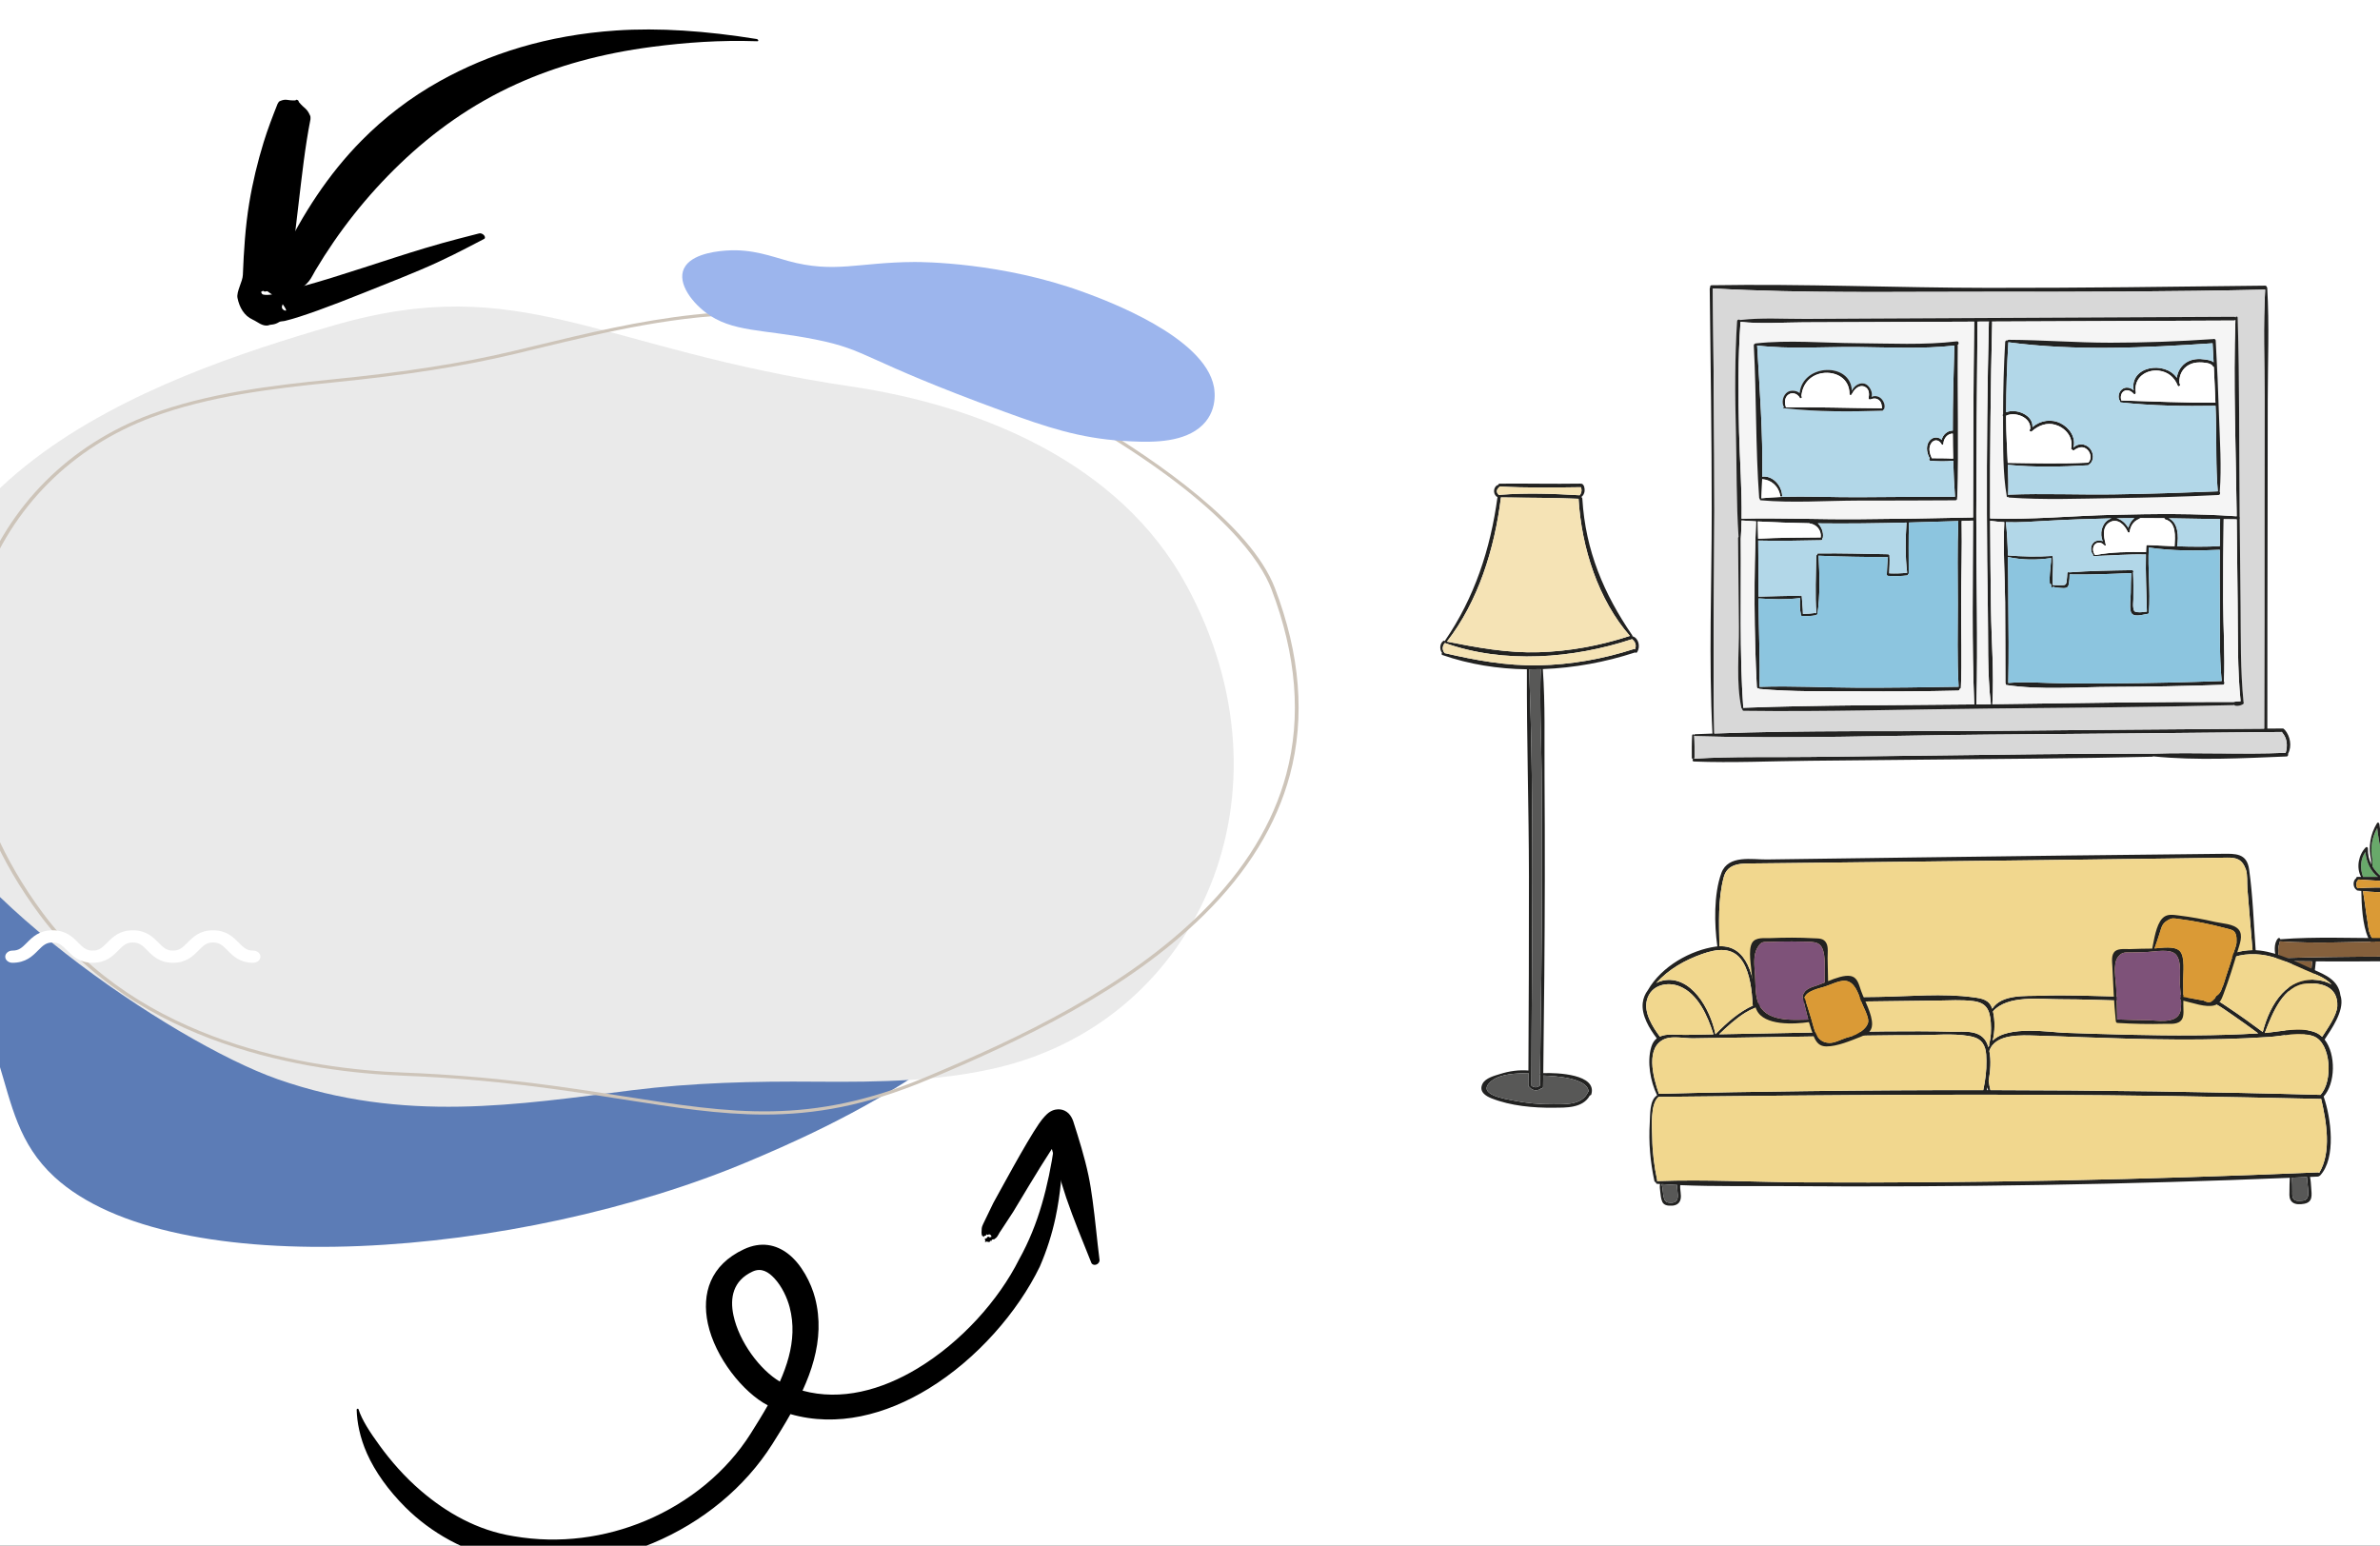 <svg width="1512" height="982" viewBox="0 0 1512 982" fill="none" xmlns="http://www.w3.org/2000/svg">
<rect x="0" y="0" width="1512" height="982" fill="#333333" stroke="none"/>
<g clip-path="url(#clip0_1_3)">
<rect width="1512" height="982" fill="white"/>
<path d="M34.614 747.773C-11.375 705.478 17.847 648.882 -62.247 585.481C-91.642 562.212 -102.999 563.959 -124.684 542.159C-170.404 496.198 -184.015 423.987 -154.031 380.349C-92.278 290.469 171.548 296.858 346.122 341.058C384.529 350.783 673.441 423.929 674.087 556.125C674.563 653.768 517.463 720.161 475.861 737.741C329.902 799.426 109.261 816.424 34.614 747.773Z" fill="#5C7CB6"/>
<path d="M176.214 685.566C256.584 713.815 329.558 701.651 401.68 692.634C439.789 687.869 478.614 686.859 518.493 687.209C559.16 687.565 599.175 686.891 636.108 677.702C761.763 646.441 825.542 503.657 753.661 371.674C710.924 293.206 621.604 257.512 540.786 245.56C379.041 221.643 332.053 171.849 211.719 206.808C99.617 239.375 -94.874 306.093 -53.996 491.84C-38.843 560.703 108.738 661.846 176.214 685.566Z" fill="#EAEAEA"/>
<path d="M485.618 708.078C457.014 708.078 428.727 703.634 396.172 698.519C357.676 692.471 314.042 685.615 256.21 683.414C196.58 681.148 87.254 664.81 25.014 580.883C0.193 547.412 -15.555 511.429 -21.791 473.933C-27.612 438.939 -24.594 403.704 -13.06 372.035C5.505 321.054 44.136 282.41 95.712 263.227C131.88 249.775 172.622 244.872 211.254 241.005C258.313 236.297 293.73 230.752 326.099 223.029C330.894 221.884 335.692 220.725 340.497 219.563C405.561 203.842 472.844 187.587 551.412 205.667C588.284 214.153 647.003 240.219 697.528 270.528C732.911 291.754 794.563 333.367 809.927 373.57C826.048 415.759 829.256 455.725 819.462 492.359C811.034 523.873 792.765 553.695 765.158 580.995C716.464 629.148 648.797 661.187 589.024 686.174C549.91 702.529 517.569 708.078 485.618 708.078ZM480.69 199.714C431.235 199.714 385.671 210.722 341.15 221.48C336.341 222.641 331.543 223.8 326.741 224.945C294.25 232.697 258.718 238.259 211.532 242.982C173.081 246.832 132.536 251.706 96.663 265.048C45.723 283.994 7.557 322.195 -10.804 372.618C-22.236 404.011 -25.226 438.948 -19.453 473.652C-13.261 510.869 2.375 546.589 27.016 579.821C88.684 662.977 197.148 679.169 256.315 681.421C314.314 683.627 358.029 690.495 396.603 696.556C465.075 707.315 514.548 715.086 587.974 684.39C647.529 659.491 714.938 627.581 763.356 579.704C790.709 552.654 808.809 523.122 817.151 491.923C826.854 455.641 823.666 416.029 807.674 374.184C801.169 357.163 778.03 321.274 696.155 272.157C645.837 241.972 587.417 216.023 550.787 207.595C526.441 201.989 503.163 199.714 480.69 199.714Z" fill="#CDC4B9"/>
<path d="M771.206 245.793C765.242 213.82 702.639 190.815 688.818 185.734C636.675 166.57 585.561 166.424 580.848 166.447C545.227 166.619 530.214 173.846 500.808 165.824C490.192 162.927 477.839 158.082 461.843 159.152C457.823 159.421 441.474 160.514 435.554 168.848C429.081 177.962 438.456 190.99 448.23 198.46C464.997 211.275 484.568 208.986 517.942 215.664C552.415 222.561 546.284 227.957 637.416 261.333C664.595 271.285 685.926 278.42 713.466 280.101C727.386 280.95 746.287 281.92 759.238 273.738C774.211 264.274 771.723 248.573 771.206 245.793Z" fill="#9CB5ED"/>
<path d="M33.405 591.032C41.924 591.032 46.219 595.379 49.669 598.87C52.955 602.195 54.855 603.928 58.895 603.928C62.936 603.928 64.835 602.195 68.121 598.87C71.574 595.379 75.866 591.032 84.386 591.032C92.902 591.032 97.197 595.379 100.65 598.87C103.933 602.195 105.836 603.928 109.876 603.928C113.917 603.928 115.816 602.195 119.103 598.87C122.555 595.379 126.847 591.032 135.367 591.032C143.886 591.032 148.178 595.379 151.631 598.87C154.914 602.195 156.817 603.928 160.857 603.928C163.389 603.928 165.442 605.661 165.442 607.798C165.442 609.935 163.389 611.668 160.857 611.668C152.341 611.668 148.046 607.322 144.593 603.83C141.31 600.505 139.407 598.772 135.367 598.772C131.326 598.772 129.427 600.505 126.14 603.83C122.688 607.322 118.396 611.668 109.876 611.668C101.36 611.668 97.065 607.322 93.612 603.83C90.326 600.505 88.426 598.772 84.386 598.772C80.345 598.772 78.445 600.505 75.159 603.83C71.707 607.322 67.415 611.668 58.895 611.668C50.376 611.668 46.08 607.322 42.631 603.83C39.345 600.505 37.445 598.772 33.405 598.772C29.364 598.772 27.461 600.505 24.178 603.83C20.726 607.322 16.43 611.668 7.914 611.668C5.382 611.668 3.333 609.935 3.333 607.798C3.333 605.661 5.386 603.928 7.914 603.928C11.955 603.928 13.858 602.195 17.14 598.87C20.593 595.379 24.889 591.032 33.405 591.032Z" fill="white"/>
<path fill-rule="evenodd" clip-rule="evenodd" d="M182.508 184.094C187.112 184.81 185.32 185.926 189.237 185.161C189.904 185.028 190.116 184.501 190.549 184.114C192.621 182.268 194.665 180.633 196.356 178.503C197.961 176.475 198.998 174.085 200.319 171.874C215.095 147.022 233.124 124.211 254.171 104.023C275.302 83.751 299.608 66.292 328.414 53.277C353.732 41.842 382.285 33.901 414.615 29.721C435.337 27.041 457.063 25.38 481.092 26.201C481.554 26.247 481.82 25.967 481.694 25.575C481.568 25.183 481.085 24.824 480.624 24.774C448.392 19.601 418.618 17.535 391.402 19.375C347.704 22.33 310.725 34.116 279.484 51.486C260.647 61.967 244.076 74.764 229.689 89.32C208.49 110.774 192.149 136.16 179.101 163.272C178.525 164.466 177.797 165.585 177.412 166.882C176.475 170.036 175.935 173.166 175.982 176.702C175.989 177.137 175.916 177.463 176.156 177.933C178.095 181.731 177.588 179.572 180.744 183.117C180.592 183.441 180.864 183.923 181.351 184.197C181.842 184.463 182.356 184.417 182.508 184.094Z" fill="black"/>
<path fill-rule="evenodd" clip-rule="evenodd" d="M184.653 184.037C185.254 165.752 187.497 147.876 189.618 129.98C191.794 111.641 193.775 93.314 197.244 75.745C197.174 74.961 197.405 74.297 197.031 73.471C194.741 68.41 193.782 69.521 189.782 64.726C189.897 64.33 189.537 63.795 188.973 63.53C188.409 63.265 187.864 63.37 187.748 63.766C182.246 64.067 182.079 62.383 177.706 64.278C176.937 64.611 176.815 65.403 176.336 65.993C173.167 73.996 170.057 82.032 167.476 90.421C163.634 102.915 160.514 115.803 158.322 129.084C155.877 143.897 154.892 159.266 154.289 174.629C154.184 178.849 150.072 185.301 150.883 189.294C152.056 195.098 154.95 200.578 160.619 203.099C163.661 204.45 166.565 207.429 170.417 206.737C172.111 205.88 173.905 206.747 177.403 204.564C178.193 204.069 179.689 204.174 181.042 203.855C191.082 201.488 210.15 194.432 230.714 186.178C246.658 179.781 263.887 173.127 277.721 166.756C291.967 160.196 302.659 154.203 307.332 151.908C308.275 151.558 308.356 150.472 307.516 149.481C306.674 148.495 305.223 147.97 304.28 148.321C298.871 149.748 285.731 152.915 269.922 157.656C245.619 164.947 215.142 175.706 192.275 181.861C189.585 182.582 187.038 183.331 184.653 184.037ZM179.592 193.277C178.801 194.913 178.794 196.341 180.724 197.178C182.937 198.145 181.144 195.451 179.592 193.277ZM172.837 187.066C171.953 186.528 171.041 185.935 170.141 185.219C169.291 184.544 168.612 185.791 167.501 184.95C167.064 184.552 166.253 185.187 165.842 185.501C166.042 185.82 166.289 186.961 167.13 187.134C168.771 187.476 170.672 187.41 172.837 187.066Z" fill="black"/>
<path fill-rule="evenodd" clip-rule="evenodd" d="M502.171 898.407C531.687 906.888 562.643 898.946 590.013 882.167C620.678 863.367 646.663 833.427 660.619 804.613C665.005 794.459 668.298 784.163 670.538 773.676C673.772 758.547 675.013 743.228 675.28 727.75C675.399 726.271 674.245 725.149 672.707 725.246C671.169 725.343 669.824 726.621 669.698 728.103C667.889 740.654 665.398 753 661.851 765.131C658.339 777.169 653.705 788.849 647.417 800.122C634.467 825.999 610.645 852.65 582.857 869.403C560.019 883.172 534.354 890.178 509.839 883.49C512.804 877.051 515.295 870.513 517.06 863.895C520.483 851.08 521.272 837.961 517.794 824.593C515.358 815.215 509.255 803.11 500.591 796.484C492.89 790.595 483.367 788.639 472.619 793.658C451.195 803.664 445.627 821.859 449.704 840.903C454.299 862.369 472.012 884.6 487.77 892.84C484.337 898.922 480.618 904.898 476.917 910.763C461.607 935.012 437.881 954.47 410.201 966.108C384.526 976.907 355.458 980.984 326.445 975.987C302.968 972.313 283.409 960.738 267.765 947.424C256.881 938.162 248.121 927.915 241.206 918.418C234.921 909.784 229.963 902.179 227.77 895.375C227.72 895.073 227.415 894.904 227.089 894.996C226.763 895.089 226.543 895.408 226.592 895.711C226.797 903.43 228.568 913.14 233.136 923.424C238.264 934.967 246.744 946.838 257.518 957.578C273.622 973.63 295.62 986.368 321.433 991.265C353.771 996.888 386.189 992.316 414.837 980.318C446.298 967.141 473.212 944.997 490.648 917.471C494.601 911.237 498.534 904.876 502.171 898.407ZM495.448 877.752C497.737 872.598 499.665 867.378 501.068 862.092C503.803 851.784 504.471 841.227 501.655 830.482C500.114 824.608 496.771 817.247 491.918 812.079C488.261 808.18 483.777 805.183 478.059 807.849C465.622 813.636 463.603 824.573 465.954 835.628C469.559 852.62 482.926 870.389 495.448 877.752Z" fill="black"/>
<path fill-rule="evenodd" clip-rule="evenodd" d="M668.227 729.938C669.573 734.688 670.869 739.471 672.248 744.236C673.871 749.827 675.481 755.426 677.358 760.924C682.165 774.975 687.775 788.359 693.182 801.924C693.528 803.266 694.998 803.919 696.454 803.392C697.914 802.864 698.818 801.344 698.472 800.003C696.888 787.536 695.835 775.052 694.1 762.455C693.358 757.1 692.569 751.786 691.451 746.543C688.952 734.805 685.369 723.467 681.789 712.257C681.329 710.898 680.277 708.741 678.894 707.4C677.349 705.895 675.478 705.025 673.553 704.826C671.736 704.635 669.177 704.787 666.304 706.845C665.012 707.771 662.648 710.113 660.093 713.821C651.676 726.042 634.672 757.812 631.019 764.318L624.685 777.421C624.372 778.194 623.779 779.259 623.681 780.501C623.545 782.162 623.41 784.016 623.918 785.058C624.306 785.849 625.392 785.037 624.897 785.529C624.519 785.908 625.645 785.762 625.437 785.523C624.655 784.629 626.588 785.376 626.486 784.772C626.226 783.278 627.543 785.329 628.173 784.219C628.404 783.817 628.411 784.642 628.733 784.278C629.184 783.766 628.79 785.031 629.481 784.623C629.904 784.373 629.28 785.287 629.879 785.087C630.326 784.94 629.149 785.766 629.876 785.656C630.54 785.557 629.338 785.947 629.338 785.947C629.338 785.947 629.917 786.056 628.36 786.067C628.325 785.76 628.03 785.578 627.704 785.654C627.375 785.732 627.139 786.044 627.177 786.349C623.483 788.173 626.809 786.702 625.754 787.867C625.381 788.279 626.157 787.985 625.979 788.35C625.101 790.157 627.205 787.931 627.651 789.113C627.83 789.588 628.038 788.616 628.362 789.024C628.931 789.738 628.442 787.945 629.745 788.312C630.424 788.503 629.403 787.561 630.863 787.382C631.941 787.251 631.066 787.732 632.744 786.471C633.936 785.572 634.933 782.853 635.829 781.874L643.68 769.886C646.778 764.846 659.129 743.861 668.227 729.938Z" fill="black"/>
<path d="M1510.66 557.083C1507.5 557.048 1504.36 557.065 1501.22 557.083C1499.26 551.591 1499.5 545.852 1502.75 541.256C1503.2 547.453 1505.99 553.561 1510.66 557.083Z" fill="#68A96A"/>
<path d="M1522.75 557.347C1519.55 557.241 1516.34 557.154 1513.14 557.118C1510.75 555.252 1508.78 553.034 1507.27 550.535C1507.11 549.266 1507.05 547.982 1507.05 546.696C1507.13 546.608 1507.19 546.485 1507.16 546.309C1507.11 546.133 1507.1 545.957 1507.07 545.762C1507.07 545.603 1507.07 545.428 1507.07 545.269C1507.08 545.109 1507.02 545.023 1506.94 544.952C1505.81 538.191 1506.99 531.802 1510.22 526.063C1511.57 537.471 1513.78 550.358 1522.75 557.347Z" fill="#68A96A"/>
<path d="M1544.21 535.5C1546.63 544.267 1543.14 553.474 1536.22 557.929C1537.88 558.035 1539.57 558.122 1541.22 558.245C1541.54 557.805 1542.18 557.594 1542.58 558.086C1544.6 560.568 1544.13 564.442 1541.67 566.324C1541.46 566.483 1541.23 566.466 1541.06 566.324C1540.99 566.342 1540.94 566.377 1540.88 566.377C1540.37 566.395 1539.86 566.413 1539.36 566.413C1539.02 575.708 1538.94 588.241 1534.94 596.534C1531.62 603.382 1525 602.062 1518.86 602.08C1512.72 602.097 1507.45 602.485 1504.49 595.759C1500.86 587.59 1500.3 575.232 1500.13 566.043C1499.29 565.937 1498.44 565.868 1497.61 565.744C1497.31 565.709 1497.11 565.498 1497.03 565.25C1496.95 565.25 1496.87 565.215 1496.81 565.162C1494.69 563.42 1494.66 559.477 1496.91 557.892C1496.91 557.487 1497.13 557.099 1497.61 557.099C1498.4 557.082 1499.18 557.099 1499.95 557.082C1496.76 551.042 1498.41 543.05 1502.93 538.368C1503.43 537.857 1504.34 538.209 1504.31 539.001C1504.2 542.891 1505.03 546.342 1506.59 549.371C1506.4 548.35 1506.28 547.312 1506.28 546.22C1504.55 538.069 1505.77 530.059 1510.05 523.052C1510.55 522.242 1511.49 522.63 1511.6 523.511C1512.1 527.683 1512.68 531.662 1513.53 535.463C1515.31 530.639 1518.69 526.573 1522.55 523.633C1522.93 523.334 1523.43 523.58 1523.67 523.967C1525.71 527.135 1527.39 530.885 1528.05 534.775C1529.46 532.187 1530.64 529.389 1531.53 526.325C1531.75 525.515 1532.76 525.358 1533.16 526.097C1535.64 530.551 1537.31 535.621 1537.41 540.868C1539.11 538.844 1540.88 536.925 1542.74 535.076C1543.24 534.584 1544.02 534.779 1544.21 535.5ZM1534.13 557.805C1540.74 554.055 1544.37 545.534 1542.88 537.577C1539.36 541.15 1536.17 545.007 1533.24 549.196C1531.12 552.259 1529.04 555.286 1526.14 557.434C1528.8 557.54 1531.47 557.663 1534.13 557.805ZM1541.47 564.442C1542.21 563.158 1542.26 561.573 1541.68 560.2C1527.27 560.377 1512.69 559.795 1498.3 558.756C1498.27 558.792 1498.25 558.845 1498.2 558.898C1496.77 560.306 1496.44 562.524 1497.64 564.249C1497.66 564.284 1497.67 564.302 1497.67 564.337C1511.95 563.264 1526.55 564.426 1540.88 564.214C1541.14 564.212 1541.33 564.3 1541.47 564.442ZM1535.02 588.524C1536.35 581.254 1536.99 573.877 1537.29 566.483C1525.35 566.835 1513.06 567.398 1501.18 566.149C1502.34 572.698 1503.04 579.352 1504.12 585.919C1504.5 588.243 1504.64 591.024 1505.54 593.189C1508.73 600.864 1512.47 600.019 1517.58 599.984C1525.7 599.95 1532.92 599.95 1535.02 588.524ZM1533.67 545.622C1534.37 544.637 1535.11 543.668 1535.86 542.718C1535.48 537.754 1534.63 533.317 1532.56 528.952C1529.87 536.979 1525.03 544.196 1518.35 548.704C1519.9 551.485 1521.79 554.108 1524.21 556.574C1524.29 556.662 1524.34 556.766 1524.37 556.873C1524.44 556.766 1524.49 556.662 1524.6 556.591C1528.44 553.685 1530.83 549.565 1533.67 545.622ZM1526.76 536.979C1525.88 532.912 1524.84 529.251 1522.75 525.713C1518.89 528.863 1516.28 532.824 1513.99 537.42C1514.88 540.94 1516.04 544.303 1517.67 547.472C1521.23 544.373 1524.29 540.904 1526.76 536.979ZM1513.14 557.118C1516.34 557.154 1519.55 557.242 1522.75 557.347C1513.78 550.358 1511.57 537.471 1510.22 526.065C1506.99 531.803 1505.81 538.194 1506.94 544.954C1507.02 545.024 1507.08 545.113 1507.07 545.27C1507.07 545.429 1507.07 545.605 1507.07 545.764C1507.1 545.957 1507.11 546.133 1507.16 546.31C1507.19 546.485 1507.13 546.609 1507.05 546.698C1507.05 547.982 1507.11 549.268 1507.27 550.536C1508.78 553.034 1510.75 555.252 1513.14 557.118ZM1501.22 557.083C1504.36 557.065 1507.5 557.048 1510.66 557.083C1505.99 553.563 1503.2 547.453 1502.75 541.257C1499.5 545.851 1499.26 551.591 1501.22 557.083Z" fill="#222221"/>
<path d="M1541.68 560.198C1542.26 561.571 1542.21 563.156 1541.47 564.44C1541.33 564.299 1541.14 564.212 1540.88 564.212C1526.55 564.424 1511.95 563.262 1497.68 564.336C1497.68 564.3 1497.66 564.283 1497.64 564.247C1496.44 562.523 1496.78 560.304 1498.2 558.896C1498.25 558.843 1498.27 558.79 1498.3 558.755C1512.69 559.793 1527.27 560.375 1541.68 560.198Z" fill="#DA9A36"/>
<path d="M1537.29 566.483C1536.99 573.877 1536.35 581.254 1535.02 588.524C1532.92 599.95 1525.7 599.95 1517.58 599.985C1512.47 600.02 1508.73 600.866 1505.54 593.191C1504.65 591.025 1504.5 588.243 1504.12 585.92C1503.04 579.354 1502.34 572.699 1501.18 566.151C1513.06 567.398 1525.35 566.835 1537.29 566.483Z" fill="#DA9A36"/>
<path d="M1588.15 596.992C1589.6 600.795 1589.19 605.671 1586.94 608.98C1586.88 609.069 1586.8 609.139 1586.7 609.191C1586.59 609.596 1586.27 609.913 1585.78 609.93C1582.96 609.948 1580.13 609.983 1577.3 610.001C1581.05 624.63 1581.53 639.999 1582.04 655.104C1582.3 662.832 1582.51 670.578 1583.07 678.289C1583.36 682.356 1586.19 689.943 1583.89 693.305C1583.58 693.746 1582.97 694.098 1582.51 693.711C1582.38 693.604 1582.25 693.5 1582.12 693.394C1579.48 693.817 1576.67 693.711 1574.03 693.675C1573.24 693.657 1572.91 692.9 1573.02 692.249C1572.78 692.883 1571.79 692.743 1571.69 691.915C1568.63 664.664 1566.58 637.359 1563.07 610.16C1532.47 610.512 1501.83 610.988 1471.25 610.776C1468.77 633.309 1466.09 655.808 1463.64 678.323C1463.66 678.376 1463.67 678.411 1463.69 678.464C1464.15 682.126 1463.79 684.854 1462.55 688.322C1462.42 688.657 1462.13 688.885 1461.81 688.973C1462.2 689.414 1462.13 690.171 1461.51 690.364C1460.03 690.84 1458.4 690.592 1456.86 690.681C1455.13 690.787 1453.43 691.05 1451.7 691.209C1451.25 691.262 1450.98 690.928 1450.88 690.523C1450.34 690.647 1449.73 690.312 1449.78 689.52C1451.4 663.518 1452.23 636.285 1456.48 610.636C1453.27 610.583 1450.08 610.547 1446.88 610.477C1446.19 610.459 1446 609.649 1446.28 609.157C1444.84 605.46 1444.38 599.07 1447.25 596.131C1447.7 595.655 1448.66 595.938 1448.61 596.728C1471.38 594.933 1494.59 596.131 1517.41 595.954C1540.38 595.795 1563.34 595.69 1586.32 595.549C1586.82 595.549 1587.14 595.865 1587.28 596.253C1587.63 596.323 1587.99 596.534 1588.15 596.992ZM1585.81 607.678C1586.86 604.369 1587.07 601.411 1586.27 597.961C1563.31 598.05 1540.36 598.156 1517.41 598.19C1494.54 598.225 1471.3 599.651 1448.49 598.048C1448.45 598.048 1448.43 598.031 1448.4 598.031C1448.09 599.421 1447.56 600.742 1447.4 602.203C1447.15 604.457 1447.44 606.569 1447.9 608.77C1493.78 607.273 1539.86 607.871 1585.78 607.678C1585.79 607.678 1585.79 607.678 1585.81 607.678ZM1581.99 691.581C1582.26 691.158 1582.76 691.087 1583.15 691.246C1582.49 688.835 1581.4 683.429 1581.38 683.237C1581.08 679.927 1580.85 676.635 1580.68 673.325C1580.31 666.706 1580.13 660.087 1579.92 653.449C1579.44 638.785 1578.35 624.437 1575.84 610.02C1572.36 610.056 1568.88 610.091 1565.4 610.144C1569.31 637.026 1572.73 664.682 1573.08 691.915C1573.08 691.968 1573.06 692.003 1573.06 692.039C1573.19 691.651 1573.51 691.317 1574.02 691.317C1576.62 691.264 1579.38 691.176 1581.99 691.581ZM1468.93 610.76C1465.11 610.724 1461.3 610.707 1457.48 610.636C1457.35 636.637 1453.93 663.343 1451.78 689.239C1453.32 688.869 1454.92 688.676 1456.49 688.552C1457.85 688.446 1459.36 688.253 1460.72 688.535C1460.67 688.393 1460.64 688.236 1460.66 688.041C1463.57 662.305 1466.12 636.514 1468.93 610.76Z" fill="#222221"/>
<path d="M1586.27 597.96C1587.07 601.411 1586.86 604.369 1585.81 607.677C1585.79 607.677 1585.79 607.677 1585.77 607.677C1539.86 607.869 1493.78 607.272 1447.9 608.768C1447.43 606.568 1447.15 604.455 1447.4 602.202C1447.56 600.741 1448.09 599.421 1448.4 598.029C1448.43 598.029 1448.44 598.047 1448.49 598.047C1471.3 599.649 1494.54 598.222 1517.41 598.188C1540.36 598.154 1563.31 598.048 1586.27 597.96Z" fill="#85603C"/>
<path d="M1457.48 610.636C1461.3 610.707 1465.11 610.724 1468.93 610.76C1466.12 636.515 1463.58 662.305 1460.66 688.043C1460.64 688.237 1460.67 688.395 1460.72 688.536C1459.36 688.255 1457.86 688.448 1456.49 688.554C1454.92 688.678 1453.32 688.871 1451.78 689.24C1453.93 663.343 1457.36 636.637 1457.48 610.636Z" fill="#85603C"/>
<path d="M1451.53 463.655C1454.96 467.651 1456.2 474.094 1453.58 478.918C1453.82 479.586 1453.52 480.556 1452.65 480.589C1424.7 481.698 1395.83 483.336 1367.87 480.519C1367.75 480.642 1367.57 480.729 1367.35 480.747C1318.8 481.927 1270.24 482.102 1221.7 482.613C1197.69 482.859 1173.68 483.089 1149.69 483.317C1125.19 483.545 1100.54 484.743 1076.07 483.793C1075.24 483.758 1075.07 482.684 1075.57 482.226C1075.17 482.19 1074.79 481.891 1074.79 481.309C1074.75 476.627 1074.74 471.909 1075.01 467.227C1075.06 466.311 1076.26 466.311 1076.31 467.227C1076.58 471.909 1076.56 476.627 1076.53 481.309C1076.53 481.608 1076.42 481.838 1076.26 481.996C1100.65 480.517 1125.27 481.186 1149.69 480.887C1173.68 480.605 1197.69 480.324 1221.7 480.059C1270.24 479.512 1318.8 478.668 1367.35 478.792C1367.36 478.792 1367.36 478.81 1367.38 478.81C1395.58 477.929 1423.85 479.425 1452.09 478.281C1453.41 473.705 1453.04 469.091 1449.92 465.43C1449.8 465.288 1449.74 465.166 1449.69 465.025C1387.65 465.729 1325.61 466.151 1263.58 466.679C1201.41 467.207 1139.01 469.459 1076.87 467.717C1076.55 467.717 1076.36 467.489 1076.33 467.224C1076.26 466.872 1076.46 466.466 1076.87 466.449C1080.54 466.29 1084.24 466.168 1087.91 466.044C1085.48 419.04 1087.46 371.738 1087.45 324.699C1087.43 277.59 1086.73 230.497 1086.18 183.389C1086.18 183.037 1086.31 182.773 1086.49 182.596C1086.28 182.016 1086.54 181.241 1087.29 181.223C1145.85 180.238 1204.59 182.826 1263.16 182.895C1321.8 182.966 1380.43 182.191 1439.05 181.487C1439.64 181.487 1439.98 181.892 1440.09 182.386C1440.24 182.492 1440.35 182.667 1440.36 182.913C1441.73 206.433 1440.7 230.409 1440.68 253.964C1440.65 277.079 1440.67 300.193 1440.6 323.29C1440.46 369.836 1440.46 416.365 1440.43 462.892C1443.71 462.874 1447 462.839 1450.27 462.821C1450.67 462.821 1450.94 463.049 1451.09 463.332C1451.24 463.391 1451.39 463.498 1451.53 463.655ZM1438.63 252.246C1438.66 229.607 1437.75 206.598 1439.05 183.995C1380.44 185.314 1321.78 185.456 1263.16 185.367C1204.95 185.261 1146.28 186.512 1088.14 183.255C1088.15 183.308 1088.17 183.344 1088.17 183.397C1088.59 230.505 1089.15 277.598 1089.13 324.707C1089.1 371.815 1088.12 418.89 1089.08 465.999C1147.16 463.851 1205.48 464.819 1263.58 464.345C1321.85 463.851 1380.13 463.271 1438.42 462.919C1438.5 416.373 1438.6 369.844 1438.55 323.3C1438.53 299.618 1438.6 275.923 1438.63 252.246Z" fill="#222221"/>
<path d="M1449.91 465.433C1453.04 469.095 1453.41 473.706 1452.09 478.284C1423.85 479.429 1395.58 477.932 1367.38 478.813C1367.36 478.813 1367.36 478.795 1367.34 478.795C1318.8 478.672 1270.24 479.517 1221.7 480.062C1197.69 480.326 1173.68 480.609 1149.69 480.89C1125.27 481.189 1100.65 480.52 1076.26 481.999C1076.42 481.841 1076.53 481.612 1076.53 481.313C1076.56 476.63 1076.58 471.912 1076.31 467.23H1076.32C1076.35 467.494 1076.55 467.723 1076.87 467.723C1139 469.466 1201.41 467.212 1263.57 466.685C1325.61 466.156 1387.65 465.735 1449.69 465.031C1449.74 465.169 1449.8 465.293 1449.91 465.433Z" fill="#D8D8D8"/>
<path d="M1439.05 183.993C1437.75 206.597 1438.66 229.605 1438.63 252.244C1438.6 275.921 1438.53 299.618 1438.55 323.295C1438.6 369.841 1438.5 416.37 1438.42 462.914C1380.13 463.266 1321.85 463.846 1263.57 464.34C1205.48 464.816 1147.16 463.846 1089.08 465.994C1088.12 418.885 1089.1 371.81 1089.13 324.702C1089.14 277.593 1088.58 230.501 1088.17 183.392C1088.17 183.339 1088.15 183.303 1088.13 183.25C1146.28 186.507 1204.95 185.256 1263.16 185.363C1321.78 185.456 1380.44 185.314 1439.05 183.993ZM1424.99 447.372C1425.47 447.108 1425.54 446.491 1425.31 446.035C1423.26 425.718 1423.63 405.14 1423.42 384.72C1423.25 366.34 1423.04 347.961 1422.86 329.601C1423.07 329.284 1423.05 328.826 1422.85 328.474C1422.85 327.155 1422.83 325.816 1422.81 324.478C1422.43 283.637 1422.81 242.672 1421.6 201.847C1421.56 200.897 1420.38 200.861 1420.2 201.688C1420.04 201.442 1419.77 201.265 1419.38 201.265C1367.7 201.493 1316.01 201.776 1264.31 202.022C1238.16 202.146 1211.99 202.268 1185.82 202.409C1173 202.48 1160.19 202.551 1147.37 202.621C1133.6 202.692 1119.42 201.707 1105.72 203.29C1105.62 203.308 1105.59 203.361 1105.51 203.396C1104.98 202.728 1103.62 202.973 1103.56 204.171C1102.1 227.549 1102.19 251.051 1102.82 274.447C1103.4 296.541 1103.01 319.074 1104.5 341.133C1104.31 341.274 1104.18 341.502 1104.18 341.854C1104.36 360.656 1104.53 379.457 1104.73 398.259C1104.9 414.843 1102.8 433.731 1106.34 449.928C1106.42 450.227 1106.66 450.368 1106.92 450.368C1106.79 450.913 1107.05 451.566 1107.72 451.583C1159.9 452.287 1212.2 450.651 1264.38 450.14C1315.9 449.646 1367.48 449.294 1418.99 447.975C1419.18 447.957 1419.32 447.904 1419.45 447.799C1419.53 448.045 1419.71 448.258 1420 448.328C1421.72 448.674 1423.47 448.269 1424.99 447.372Z" fill="#D8D8D8"/>
<path d="M1425.31 446.033C1425.54 446.491 1425.47 447.107 1424.99 447.37C1423.47 448.269 1421.72 448.672 1419.99 448.32C1419.7 448.25 1419.53 448.039 1419.45 447.791C1419.32 447.898 1419.18 447.951 1418.98 447.967C1367.48 449.286 1315.9 449.638 1264.38 450.132C1212.2 450.643 1159.9 452.279 1107.72 451.575C1107.05 451.558 1106.79 450.907 1106.92 450.36C1106.66 450.36 1106.42 450.219 1106.34 449.92C1102.8 433.723 1104.9 414.835 1104.72 398.251C1104.53 379.449 1104.35 360.648 1104.18 341.846C1104.18 341.494 1104.31 341.266 1104.5 341.125C1103.01 319.066 1103.39 296.533 1102.82 274.439C1102.19 251.043 1102.09 227.541 1103.55 204.163C1103.62 202.965 1104.98 202.719 1105.51 203.388C1105.59 203.353 1105.62 203.3 1105.72 203.282C1119.42 201.697 1133.6 202.684 1147.37 202.613C1160.19 202.543 1173 202.472 1185.82 202.401C1211.99 202.26 1238.16 202.138 1264.31 202.014C1316.01 201.768 1367.7 201.485 1419.38 201.257C1419.77 201.257 1420.04 201.434 1420.2 201.679C1420.38 200.852 1421.56 200.887 1421.59 201.839C1422.81 242.662 1422.43 283.627 1422.81 324.47C1422.83 325.808 1422.84 327.147 1422.84 328.466C1423.05 328.818 1423.07 329.276 1422.86 329.593C1423.04 347.955 1423.24 366.334 1423.42 384.711C1423.63 405.139 1423.26 425.718 1425.31 446.033ZM1423.44 445.523C1421.35 424.804 1421.8 403.837 1421.56 383.011C1421.36 365.318 1421.16 347.627 1420.97 329.934C1418.21 329.916 1415.46 329.863 1412.7 329.828C1412.44 347.169 1412.3 364.508 1412.36 381.866C1412.41 398.802 1413.61 416.002 1412.88 432.9C1413.53 433.498 1413.31 435.012 1412.2 435.048C1388.77 435.858 1365.34 436.316 1341.9 436.385C1319.84 436.438 1296.49 438.462 1274.63 435.188C1274.27 435.135 1274.18 434.8 1274.28 434.484C1274.12 434.324 1274.01 434.096 1274.01 433.797C1273.91 416.704 1274.04 399.609 1273.85 382.516C1273.66 365.668 1272.5 348.522 1273.32 331.71C1270.31 331.569 1267.31 331.305 1264.33 330.847C1264.41 349.614 1264.59 368.379 1264.86 387.145C1265.13 407.072 1266.86 427.512 1265.74 447.386C1316.8 446.682 1367.91 445.855 1418.98 445.961C1419.03 445.961 1419.06 445.978 1419.11 445.996C1419.16 445.961 1419.19 445.89 1419.26 445.89C1420.63 445.612 1422.04 445.559 1423.44 445.523ZM1420.94 327.997C1420.92 326.817 1420.92 325.655 1420.91 324.477C1420.42 284.18 1418.79 243.585 1420.14 203.306C1419.96 203.499 1419.72 203.641 1419.38 203.641C1368.08 203.869 1316.77 204.081 1265.45 204.292C1265.55 204.467 1265.63 204.661 1265.61 204.907C1264.63 245.396 1264.18 285.905 1264.3 326.394C1264.3 327.397 1264.31 328.4 1264.31 329.387C1290.34 330.302 1316.28 327.698 1342.31 327.081C1368.45 326.447 1394.81 326.148 1420.94 327.997ZM1410.26 347.009C1410.31 341.271 1410.34 335.531 1410.42 329.792C1399.54 329.617 1388.68 329.405 1377.81 329.264C1383.74 331.905 1384.21 340.794 1383.1 347.079C1392.12 347.378 1401.13 347.466 1410.22 346.99C1410.23 346.992 1410.25 347.009 1410.26 347.009ZM1411.42 432.672C1409.83 415.931 1410.39 398.678 1410.26 381.866C1410.17 371.005 1410.18 360.124 1410.25 349.263C1410.23 349.263 1410.23 349.281 1410.21 349.281C1395.23 350.003 1380.05 350.038 1365.15 347.873C1364.32 361.586 1366.27 375.335 1365.18 388.997C1365.18 389.032 1365.15 389.068 1365.15 389.121C1365.18 389.49 1364.96 389.913 1364.52 389.966C1361.48 390.336 1354.67 392.906 1353.63 388.364C1352.84 384.914 1353.59 380.108 1353.66 376.586C1353.71 372.413 1353.74 368.242 1353.98 364.087C1340.93 364.632 1327.84 365.196 1314.8 364.95C1314.81 366.816 1314.68 368.7 1314.38 370.531C1314.19 371.728 1314.01 372.82 1312.9 373.312C1311.75 373.839 1310.15 373.575 1308.93 373.505C1307.33 373.434 1305.71 373.259 1304.17 372.765C1304.07 373.381 1303 373.328 1303.08 372.606C1303.13 372.113 1303.16 371.621 1303.17 371.145C1302.77 371.304 1302.23 371.056 1302.18 370.405C1301.86 366.303 1302.61 361.78 1302.9 357.66C1302.9 357.59 1302.95 357.554 1302.97 357.483C1302.98 356.498 1303.02 355.511 1303.1 354.526C1293.99 355.881 1284.67 355.828 1275.63 353.857C1275.85 363.434 1275.77 373.046 1275.87 382.517C1276.04 399.593 1276.2 416.706 1275.85 433.799C1275.83 433.834 1275.82 433.87 1275.82 433.905C1287.05 432.902 1298.67 434.011 1309.94 434.116C1321.12 434.222 1332.31 434.239 1343.5 434.169C1366.14 433.992 1388.79 433.482 1411.42 432.672ZM1381.5 347.045C1381.8 340.742 1382.78 331.887 1375.49 329.952C1375.12 329.863 1375.01 329.546 1375.07 329.23C1369.97 329.177 1364.86 329.141 1359.76 329.141C1359.73 329.177 1359.72 329.212 1359.67 329.23C1357.99 330.18 1356.5 330.779 1355.2 332.398C1354.04 333.859 1353.37 335.549 1353.02 337.415C1353.02 337.556 1352.99 337.678 1352.94 337.802C1352.92 337.873 1352.9 337.926 1352.9 337.995C1352.81 338.593 1352.07 338.54 1351.86 338.083C1351.81 338.03 1351.77 337.977 1351.73 337.891C1349.78 333.436 1345.4 329.248 1340.69 331.606C1335.34 334.264 1336.41 340.707 1337.69 345.619C1337.71 345.672 1337.69 345.707 1337.69 345.761C1337.73 345.849 1337.79 345.92 1337.82 346.006C1337.95 346.429 1337.45 346.887 1337.1 346.622C1336.21 345.9 1335.53 345.09 1334.38 344.844C1333.24 344.616 1332.01 344.844 1331.09 345.654C1329.17 347.361 1329.36 350.848 1331.04 352.643C1341.51 350.654 1352.34 350.6 1362.94 350.707C1363.11 350.707 1363.24 350.795 1363.35 350.883C1363.39 349.757 1363.42 348.63 1363.48 347.485C1363.48 347.415 1363.51 347.362 1363.53 347.308C1363.4 346.868 1363.64 346.252 1364.14 346.27C1369.94 346.551 1375.73 346.833 1381.5 347.045ZM1363.9 388.555C1363.68 376.496 1362.99 364.26 1363.31 352.168C1363.21 352.238 1363.08 352.291 1362.94 352.291C1352.27 352.01 1341.7 352.925 1331.08 353.241C1330.95 353.417 1330.74 353.523 1330.55 353.365C1330.52 353.33 1330.49 353.294 1330.45 353.259C1330.2 353.277 1329.93 353.277 1329.67 353.294C1329.46 353.294 1329.41 352.942 1329.62 352.907C1329.75 352.872 1329.89 352.854 1330.02 352.819C1328 350.636 1327.81 346.815 1330.07 344.667C1331.42 343.365 1333.98 342.978 1335.84 343.84C1333.8 339.104 1335.15 332.819 1339.53 330.178C1340.2 329.773 1340.87 329.492 1341.54 329.315C1341.29 329.315 1341.02 329.333 1340.74 329.333C1327.17 329.632 1313.6 330.125 1300.04 330.882C1291.49 331.358 1282.9 332.044 1274.35 331.728C1275.08 338.717 1275.44 345.777 1275.61 352.888C1284.87 353.574 1293.96 353.873 1303.26 353.222C1303.3 353.222 1303.37 353.24 1303.42 353.258C1303.69 353.098 1304.07 353.222 1304.12 353.68C1304.71 359.719 1303.67 365.721 1304.12 371.743C1306.36 371.672 1308.61 371.9 1310.85 371.761C1312.79 371.619 1312.78 370.352 1313.02 368.451C1313.19 367.06 1313.27 365.652 1313.35 364.243C1313.39 363.503 1314.12 363.31 1314.54 363.627C1327.82 362.624 1341.21 362.447 1354.52 362.237C1355.33 362.219 1355.53 363.24 1355.13 363.768C1355.41 369.42 1355.34 375.123 1355.31 380.775C1355.29 382.429 1354.99 384.384 1355.26 386.022C1355.7 388.68 1356 388.574 1357.89 388.908C1359.72 389.207 1361.95 388.714 1363.9 388.555ZM1352.11 335.391C1352.68 332.98 1354.08 330.62 1355.94 329.177C1352.17 329.194 1348.39 329.194 1344.62 329.265C1347.67 329.898 1350.41 332.416 1352.11 335.391ZM1264.38 447.423C1264.51 447.406 1264.65 447.406 1264.78 447.406C1262.42 427.107 1263.22 405.86 1262.84 385.403C1262.49 365.739 1262.31 346.076 1262.26 326.393C1262.13 285.903 1262.55 245.395 1263.5 204.906C1263.5 204.66 1263.58 204.465 1263.67 204.29C1261.2 204.308 1258.74 204.325 1256.27 204.325C1256.27 204.378 1256.3 204.431 1256.3 204.484C1255.93 245.044 1255.6 285.604 1255.53 326.182C1255.47 366.567 1256.62 407.127 1255.63 447.51C1258.54 447.476 1261.46 447.459 1264.38 447.423ZM1254.18 204.486C1254.18 204.433 1254.2 204.398 1254.22 204.345C1231.41 204.433 1208.62 204.555 1185.82 204.626C1172.47 204.679 1159.12 204.732 1145.77 204.785C1132.53 204.838 1118.91 205.876 1105.73 204.486C1104.1 227.811 1104.27 251.085 1104.83 274.446C1105.27 292.561 1106.72 311.203 1106.42 329.529C1130.86 328.966 1155.38 330.04 1179.84 329.863C1204.39 329.704 1228.93 329.301 1253.48 328.754C1253.48 327.891 1253.48 327.029 1253.48 326.184C1253.53 285.606 1253.69 245.046 1254.18 204.486ZM1254.22 447.529C1252.65 408.712 1253.37 369.613 1253.46 330.742C1251.06 330.813 1248.62 330.902 1246.22 330.971C1246.54 348.487 1245.95 366.091 1245.88 383.607C1245.8 401.318 1246.52 419.186 1245.74 436.861C1245.72 437.388 1245.35 437.636 1245 437.6C1244.97 438.181 1244.62 438.745 1243.94 438.745C1222.9 439.256 1201.86 439.343 1180.83 439.221C1159.87 439.097 1138.6 439.608 1117.72 437.671C1117.48 437.636 1117.32 437.494 1117.22 437.319C1116.74 437.443 1116.13 437.162 1116.1 436.421C1114.32 401.776 1114.21 365.916 1115.62 331.234C1112.54 331.057 1109.46 330.865 1106.4 330.654C1106.31 334.579 1106.18 338.471 1105.89 342.343C1106.21 378.01 1105.01 414.169 1107.48 449.712C1107.56 449.695 1107.62 449.659 1107.72 449.659C1156.49 447.846 1205.42 448.076 1254.22 447.529ZM1243.94 436.316C1244.09 436.316 1244.2 436.351 1244.31 436.387C1243.27 418.906 1243.82 401.143 1243.8 383.609C1243.77 366.128 1243.42 348.506 1244.1 331.043C1233.7 331.377 1223.24 331.694 1212.77 331.959C1212.39 342.751 1212.64 353.436 1212.61 364.228C1212.61 364.563 1212.42 364.704 1212.21 364.722C1212.2 365.127 1211.96 365.549 1211.49 365.602C1207.47 366.043 1203.46 366.131 1199.44 365.848C1199.05 365.813 1198.67 365.496 1198.69 365.038C1198.88 361.359 1198.96 357.644 1199.39 354C1184.69 353.754 1169.98 353.754 1155.3 353.05C1155.32 353.121 1155.33 353.174 1155.35 353.243C1155.96 365.302 1156.38 378.364 1154.56 390.3C1154.52 390.653 1154.13 390.582 1154.02 390.336C1153.99 390.582 1153.83 390.829 1153.55 390.882C1150.72 391.411 1147.78 391.516 1144.92 391.287C1144.85 391.305 1144.82 391.287 1144.76 391.287C1144.69 391.27 1144.63 391.27 1144.58 391.27C1144.08 391.217 1143.92 390.654 1144.1 390.302C1143.31 387.063 1143.35 383.278 1143.6 379.915C1143.54 379.95 1143.46 379.986 1143.38 379.986C1134.77 380.989 1125.81 380.796 1117.18 380.162C1117.19 381.166 1117.18 382.17 1117.19 383.173C1117.35 400.901 1118.15 418.663 1117.85 436.374C1138.8 435.635 1159.87 436.885 1180.83 436.919C1201.86 436.967 1222.9 436.668 1243.94 436.316ZM1211.49 363.91C1211.52 363.91 1211.56 363.928 1211.6 363.928C1210.35 353.418 1210.5 342.555 1211.2 331.993C1192.44 332.451 1173.61 332.715 1154.84 332.486C1157.21 334.616 1158.59 338.331 1158.06 341.57C1158.03 341.798 1157.9 341.94 1157.74 342.028C1157.87 342.539 1157.63 343.19 1157 343.208C1143.67 343.454 1130.3 343.771 1116.98 343.42C1117.17 355.286 1117.1 367.186 1117.17 379.052C1125.89 378.877 1134.66 378.489 1143.38 378.594C1143.52 378.594 1143.63 378.647 1143.73 378.717C1143.84 378.137 1144.61 378.119 1144.64 378.77C1144.84 382.468 1145.38 386.304 1145.38 390.002C1148.06 390.019 1150.7 389.809 1153.38 389.42C1153.65 389.384 1153.84 389.561 1153.94 389.772C1153.04 377.784 1153.7 365.267 1153.84 353.243C1153.86 352.803 1154.1 352.557 1154.39 352.486C1154.31 352.081 1154.5 351.623 1154.99 351.605C1169.8 351.395 1184.64 351.869 1199.47 352.116C1199.71 352.134 1199.9 352.24 1200.03 352.38C1200.2 352.451 1200.36 352.59 1200.38 352.803C1200.6 356.606 1200.35 360.443 1200.2 364.246C1203.97 364.402 1207.72 364.315 1211.49 363.91ZM1156.7 341.358C1157.18 336.587 1153.83 333.154 1149.79 332.573C1149.61 332.556 1149.49 332.485 1149.37 332.414C1138.44 332.221 1127.54 331.868 1116.68 331.287C1116.81 334.931 1116.89 338.575 1116.95 342.237C1130.19 341.551 1143.46 341.515 1156.71 341.427C1156.71 341.411 1156.7 341.393 1156.7 341.358Z" fill="#222221"/>
<path d="M1421.56 383.011C1421.8 403.837 1421.36 424.804 1423.44 445.523C1422.04 445.559 1420.63 445.612 1419.26 445.893C1419.19 445.893 1419.16 445.964 1419.11 445.999C1419.06 445.982 1419.03 445.964 1418.98 445.964C1367.91 445.858 1316.8 446.686 1265.74 447.39C1266.86 427.514 1265.13 407.076 1264.86 387.148C1264.59 368.382 1264.41 349.615 1264.33 330.85C1267.31 331.308 1270.31 331.572 1273.32 331.713C1272.5 348.525 1273.66 365.672 1273.85 382.519C1274.04 399.612 1273.91 416.707 1274.01 433.801C1274.01 434.099 1274.12 434.329 1274.28 434.487C1274.18 434.804 1274.27 435.138 1274.63 435.191C1296.49 438.465 1319.84 436.44 1341.9 436.388C1365.34 436.318 1388.77 435.86 1412.2 435.051C1413.31 435.016 1413.53 433.502 1412.88 432.904C1413.61 416.003 1412.41 398.804 1412.36 381.87C1412.3 364.511 1412.44 347.172 1412.7 329.831C1415.46 329.866 1418.21 329.919 1420.97 329.937C1421.16 347.625 1421.36 365.318 1421.56 383.011Z" fill="#F5F5F5"/>
<path d="M1420.91 324.477C1420.92 325.657 1420.92 326.819 1420.94 327.997C1394.81 326.148 1368.45 326.447 1342.31 327.081C1316.29 327.696 1290.34 330.302 1264.31 329.387C1264.31 328.402 1264.3 327.397 1264.3 326.394C1264.18 285.905 1264.63 245.396 1265.61 204.907C1265.63 204.661 1265.55 204.467 1265.45 204.292C1316.77 204.081 1368.08 203.869 1419.38 203.641C1419.72 203.641 1419.96 203.499 1420.14 203.306C1418.79 243.585 1420.42 284.18 1420.91 324.477ZM1410.2 312.312C1411.43 296.503 1410.25 280.167 1409.73 264.34C1409.22 248.338 1408.55 232.37 1407.63 216.403C1407.57 215.4 1406.59 215.101 1406 215.453C1405.94 215.453 1405.89 215.436 1405.82 215.436C1384.21 216.915 1362.57 217.707 1340.9 217.725C1319.25 217.742 1297.63 215.982 1276 215.876C1275.66 215.876 1275.45 216.069 1275.36 216.317C1274.78 216.053 1273.93 216.387 1273.88 217.284C1273 232.564 1272.55 247.846 1272.55 263.144C1272.21 263.567 1272.28 264.147 1272.55 264.499C1272.55 265.679 1272.53 266.841 1272.53 268.019C1272.65 283.634 1272.23 300.111 1274.91 315.48C1274.99 315.92 1275.47 315.885 1275.68 315.586C1275.79 315.85 1276.01 316.08 1276.38 316.097C1298.43 317.682 1320.82 316.766 1342.91 316.467C1365.09 316.15 1387.25 315.568 1409.41 314.479C1410.44 314.426 1410.7 313.088 1410.17 312.453C1410.18 312.4 1410.2 312.365 1410.2 312.312Z" fill="#F5F5F5"/>
<path d="M1409.73 264.34C1410.25 280.167 1411.43 296.503 1410.2 312.312C1410.2 312.365 1410.18 312.4 1410.17 312.453C1410.7 313.087 1410.44 314.426 1409.41 314.479C1387.25 315.57 1365.09 316.15 1342.91 316.467C1320.82 316.766 1298.43 317.682 1276.38 316.097C1276.01 316.08 1275.79 315.851 1275.68 315.586C1275.47 315.885 1274.99 315.92 1274.91 315.48C1272.23 300.111 1272.65 283.634 1272.53 268.019C1272.53 266.84 1272.55 265.677 1272.55 264.499C1272.28 264.147 1272.21 263.567 1272.55 263.144C1272.55 247.846 1273 232.566 1273.88 217.284C1273.93 216.386 1274.78 216.051 1275.36 216.317C1275.45 216.071 1275.66 215.876 1276 215.876C1297.63 215.982 1319.25 217.742 1340.9 217.725C1362.57 217.707 1384.21 216.915 1405.82 215.436C1405.89 215.436 1405.94 215.454 1406 215.454C1406.59 215.102 1407.57 215.4 1407.63 216.404C1408.55 232.37 1409.22 248.338 1409.73 264.34ZM1408.95 312.153C1407.59 296.361 1408.23 280.2 1407.75 264.34C1407.68 262.157 1407.59 259.974 1407.53 257.809C1387.51 258.143 1367.27 257.809 1347.33 255.662C1346.91 255.608 1346.74 255.168 1346.82 254.834C1345.18 252.509 1345.97 248.936 1348.15 247.282C1350.41 245.54 1353.49 246.12 1355.52 248.004C1352.7 232.724 1375.15 228.92 1382.96 240.047C1383.31 235.805 1386.02 231.878 1389.61 229.872C1393.01 228.006 1396.97 227.778 1400.65 228.358C1402.59 228.675 1404.85 228.869 1406.29 230.189C1406.09 226.14 1405.88 222.108 1405.65 218.077C1362.99 220.946 1318.52 223.129 1276 217.461C1275.97 217.461 1275.93 217.444 1275.89 217.426C1275.01 232.249 1274.52 247.089 1274.49 261.929C1280.73 259.341 1291.78 263.514 1291.19 271.347C1296.34 267.034 1303.11 265.943 1309.17 268.969C1314.59 271.699 1318.98 277.772 1317.25 284.391C1320.01 281.38 1324.8 281.732 1327.54 284.69C1330.15 287.541 1330.63 292.647 1327.28 295.042C1327.23 295.077 1327.19 295.095 1327.12 295.112C1327.03 295.358 1326.82 295.571 1326.5 295.588C1309.62 296.609 1292.41 296.926 1275.57 295.307C1275.82 301.732 1275.98 308.158 1275.77 314.548C1275.92 314.389 1276.11 314.266 1276.38 314.249C1298.52 313.403 1320.76 314.408 1342.91 314.09C1364.93 313.773 1386.95 313.034 1408.95 312.153ZM1347.73 254.446C1367.65 255.044 1387.51 255.907 1407.44 255.837C1407.17 248.267 1406.82 240.696 1406.44 233.127C1406.16 233.109 1405.91 232.968 1405.76 232.669C1404.64 230.398 1399.32 230.24 1397.46 230.24C1395.09 230.24 1392.81 230.645 1390.66 231.79C1386.59 233.99 1384.32 238.232 1384.54 243.074C1384.7 243.461 1384.85 243.884 1384.96 244.307C1385.23 245.257 1383.85 245.909 1383.48 244.993C1381.29 239.412 1377.01 236.209 1371.54 235.504C1363.85 234.537 1355.2 239.711 1356.9 249.553C1356.95 249.835 1356.82 250.011 1356.64 250.118C1356.4 250.47 1355.89 250.629 1355.55 250.241C1353.96 248.446 1351.5 247.091 1349.28 248.534C1347.44 249.711 1346.93 252.37 1347.73 254.446ZM1326.62 293.95C1328.96 291.732 1328.31 287.842 1326.14 285.746C1323.42 283.087 1320.28 284.143 1317.57 286.08C1317.2 286.344 1316.72 286.063 1316.58 285.658C1316.18 285.781 1315.68 285.447 1315.79 284.83C1317.33 277.383 1311.77 271.644 1305.74 269.866C1300.34 268.264 1295.04 270.254 1290.82 274.021C1290.02 274.743 1288.87 273.563 1289.65 272.755C1289.7 272.702 1289.73 272.666 1289.78 272.631C1290.52 264.938 1279.97 261.365 1274.49 264.11C1274.49 264.85 1274.48 265.589 1274.48 266.328C1274.51 275.536 1275.1 284.812 1275.5 294.072C1292.54 294.318 1309.46 294.706 1326.5 293.931C1326.54 293.915 1326.57 293.933 1326.62 293.95Z" fill="#222221"/>
<path d="M1410.42 329.792C1410.34 335.531 1410.31 341.271 1410.26 347.01C1410.25 347.01 1410.23 346.992 1410.22 346.992C1401.13 347.468 1392.12 347.379 1383.1 347.08C1384.21 340.795 1383.74 331.905 1377.81 329.265C1388.68 329.405 1399.54 329.617 1410.42 329.792Z" fill="#B2D7E8"/>
<path d="M1410.26 381.866C1410.39 398.678 1409.83 415.931 1411.42 432.672C1388.79 433.482 1366.15 433.992 1343.5 434.169C1332.31 434.239 1321.13 434.222 1309.94 434.116C1298.68 434.009 1287.06 432.9 1275.82 433.905C1275.82 433.87 1275.84 433.834 1275.85 433.799C1276.21 416.706 1276.05 399.593 1275.87 382.517C1275.77 373.046 1275.85 363.434 1275.63 353.857C1284.67 355.829 1294 355.881 1303.1 354.526C1303.02 355.511 1302.99 356.498 1302.97 357.483C1302.95 357.554 1302.91 357.59 1302.91 357.66C1302.62 361.78 1301.86 366.303 1302.18 370.406C1302.23 371.057 1302.78 371.304 1303.18 371.145C1303.16 371.621 1303.13 372.113 1303.08 372.606C1303 373.328 1304.07 373.381 1304.17 372.765C1305.71 373.259 1307.33 373.434 1308.93 373.505C1310.15 373.575 1311.75 373.839 1312.91 373.312C1314.01 372.818 1314.19 371.727 1314.38 370.531C1314.69 368.7 1314.81 366.816 1314.8 364.95C1327.84 365.196 1340.94 364.633 1353.98 364.087C1353.74 368.242 1353.71 372.413 1353.66 376.586C1353.6 380.106 1352.84 384.912 1353.63 388.364C1354.67 392.906 1361.48 390.336 1364.53 389.966C1364.96 389.913 1365.18 389.49 1365.15 389.121C1365.15 389.068 1365.18 389.032 1365.18 388.997C1366.27 375.335 1364.32 361.587 1365.15 347.873C1380.06 350.038 1395.23 350.003 1410.22 349.281C1410.23 349.281 1410.23 349.263 1410.25 349.263C1410.18 360.124 1410.17 371.003 1410.26 381.866Z" fill="#8CC5DF"/>
<path d="M1407.75 264.34C1408.23 280.202 1407.59 296.363 1408.95 312.153C1386.94 313.033 1364.92 313.773 1342.9 314.09C1320.76 314.406 1298.51 313.403 1276.38 314.249C1276.11 314.266 1275.91 314.39 1275.77 314.548C1275.98 308.157 1275.82 301.732 1275.56 295.307C1292.41 296.926 1309.62 296.609 1326.49 295.588C1326.81 295.57 1327.02 295.36 1327.12 295.112C1327.18 295.095 1327.23 295.077 1327.28 295.042C1330.63 292.647 1330.15 287.543 1327.54 284.69C1324.8 281.732 1320 281.38 1317.25 284.391C1318.98 277.772 1314.59 271.699 1309.17 268.969C1303.11 265.941 1296.33 267.032 1291.19 271.347C1291.78 263.512 1280.72 259.341 1274.49 261.929C1274.52 247.089 1275 232.248 1275.88 217.426C1275.93 217.443 1275.96 217.461 1276 217.461C1318.51 223.129 1362.99 220.946 1405.65 218.077C1405.87 222.108 1406.08 226.14 1406.29 230.189C1404.85 228.869 1402.59 228.675 1400.65 228.358C1396.96 227.778 1393 228.006 1389.61 229.872C1386.02 231.878 1383.31 235.805 1382.96 240.047C1375.15 228.92 1352.7 232.724 1355.52 248.004C1353.48 246.12 1350.41 245.54 1348.15 247.282C1345.97 248.936 1345.18 252.511 1346.82 254.834C1346.74 255.168 1346.91 255.608 1347.33 255.661C1367.26 257.809 1387.51 258.143 1407.52 257.809C1407.59 259.974 1407.68 262.157 1407.75 264.34Z" fill="#B2D7E8"/>
<path d="M1407.44 255.837C1387.51 255.907 1367.65 255.044 1347.73 254.446C1346.93 252.369 1347.44 249.711 1349.28 248.531C1351.49 247.088 1353.96 248.443 1355.55 250.238C1355.89 250.625 1356.4 250.466 1356.64 250.114C1356.81 250.008 1356.94 249.833 1356.9 249.55C1355.2 239.709 1363.85 234.534 1371.54 235.501C1377.01 236.205 1381.29 239.409 1383.48 244.99C1383.85 245.904 1385.23 245.253 1384.96 244.303C1384.84 243.881 1384.7 243.458 1384.54 243.071C1384.32 238.229 1386.59 233.987 1390.66 231.786C1392.81 230.642 1395.09 230.237 1397.46 230.237C1399.32 230.237 1404.64 230.396 1405.76 232.666C1405.91 232.965 1406.16 233.106 1406.43 233.124C1406.82 240.698 1407.17 248.267 1407.44 255.837Z" fill="white"/>
<path d="M1375.49 329.952C1382.78 331.889 1381.8 340.744 1381.5 347.045C1375.73 346.833 1369.94 346.551 1364.14 346.27C1363.64 346.252 1363.4 346.868 1363.53 347.308C1363.52 347.362 1363.48 347.415 1363.48 347.485C1363.42 348.63 1363.39 349.757 1363.35 350.883C1363.24 350.795 1363.11 350.707 1362.94 350.707C1352.34 350.6 1341.51 350.654 1331.05 352.644C1329.36 350.848 1329.17 347.362 1331.09 345.654C1332.01 344.844 1333.24 344.616 1334.38 344.844C1335.53 345.09 1336.21 345.9 1337.1 346.622C1337.46 346.886 1337.95 346.429 1337.82 346.006C1337.79 345.918 1337.73 345.847 1337.7 345.761C1337.7 345.708 1337.71 345.672 1337.7 345.619C1336.41 340.707 1335.34 334.264 1340.69 331.606C1345.41 329.248 1349.78 333.436 1351.74 337.891C1351.77 337.979 1351.82 338.032 1351.86 338.084C1352.07 338.542 1352.81 338.595 1352.91 337.995C1352.91 337.924 1352.92 337.871 1352.94 337.802C1352.99 337.678 1353.02 337.556 1353.02 337.415C1353.37 335.549 1354.04 333.859 1355.2 332.398C1356.5 330.778 1357.99 330.18 1359.67 329.23C1359.72 329.212 1359.73 329.177 1359.77 329.141C1364.86 329.141 1369.97 329.177 1375.07 329.23C1375.01 329.547 1375.12 329.863 1375.49 329.952Z" fill="white"/>
<path d="M1363.31 352.168C1362.99 364.262 1363.68 376.496 1363.9 388.555C1361.95 388.714 1359.72 389.206 1357.89 388.907C1356 388.573 1355.7 388.679 1355.26 386.02C1354.99 384.384 1355.29 382.429 1355.31 380.773C1355.34 375.122 1355.41 369.419 1355.13 363.767C1355.53 363.24 1355.33 362.217 1354.52 362.235C1341.21 362.447 1327.82 362.622 1314.54 363.625C1314.12 363.309 1313.38 363.502 1313.35 364.241C1313.27 365.649 1313.19 367.057 1313.02 368.449C1312.78 370.351 1312.79 371.617 1310.85 371.759C1308.61 371.9 1306.36 371.671 1304.12 371.741C1303.67 365.72 1304.71 359.718 1304.12 353.679C1304.07 353.221 1303.69 353.098 1303.42 353.256C1303.37 353.238 1303.3 353.221 1303.26 353.221C1293.96 353.872 1284.87 353.573 1275.61 352.886C1275.44 345.773 1275.08 338.715 1274.35 331.726C1282.9 332.043 1291.49 331.356 1300.04 330.881C1313.59 330.124 1327.17 329.63 1340.74 329.331C1341.02 329.331 1341.29 329.313 1341.54 329.313C1340.87 329.489 1340.2 329.772 1339.53 330.177C1335.15 332.818 1333.8 339.103 1335.84 343.838C1333.98 342.975 1331.42 343.362 1330.07 344.666C1327.81 346.813 1328 350.634 1330.02 352.817C1329.89 352.852 1329.75 352.87 1329.62 352.906C1329.41 352.941 1329.46 353.293 1329.67 353.293C1329.92 353.275 1330.2 353.275 1330.45 353.258C1330.49 353.293 1330.52 353.328 1330.55 353.364C1330.74 353.523 1330.95 353.417 1331.08 353.24C1341.7 352.923 1352.27 352.007 1362.94 352.29C1363.08 352.291 1363.21 352.238 1363.31 352.168Z" fill="#B2D7E8"/>
<path d="M1355.94 329.177C1354.08 330.62 1352.68 332.98 1352.11 335.391C1350.41 332.416 1347.67 329.899 1344.62 329.265C1348.39 329.194 1352.17 329.194 1355.94 329.177Z" fill="#B2D7E8"/>
<path d="M1326.14 285.746C1328.31 287.84 1328.96 291.732 1326.62 293.95C1326.57 293.933 1326.54 293.915 1326.49 293.933C1309.46 294.707 1292.53 294.32 1275.5 294.074C1275.1 284.814 1274.5 275.537 1274.47 266.33C1274.47 265.591 1274.49 264.851 1274.49 264.112C1279.97 261.365 1290.51 264.939 1289.78 272.633C1289.73 272.668 1289.7 272.703 1289.65 272.756C1288.86 273.567 1290.02 274.746 1290.82 274.023C1295.03 270.255 1300.34 268.267 1305.74 269.868C1311.76 271.646 1317.32 277.384 1315.79 284.831C1315.67 285.447 1316.17 285.781 1316.57 285.659C1316.72 286.064 1317.2 286.346 1317.57 286.082C1320.28 284.145 1323.42 283.089 1326.14 285.746Z" fill="white"/>
<path d="M1264.78 447.407C1264.65 447.407 1264.51 447.407 1264.38 447.425C1261.46 447.46 1258.54 447.478 1255.63 447.513C1256.62 407.129 1255.47 366.569 1255.53 326.185C1255.59 285.608 1255.93 245.048 1256.3 204.488C1256.3 204.435 1256.27 204.382 1256.27 204.329C1258.74 204.329 1261.2 204.311 1263.67 204.293C1263.58 204.468 1263.49 204.663 1263.49 204.909C1262.55 245.398 1262.13 285.907 1262.26 326.396C1262.31 346.077 1262.49 365.741 1262.84 385.406C1263.22 405.86 1262.42 427.109 1264.78 447.407Z" fill="#F5F5F5"/>
<path d="M1254.22 204.345C1254.2 204.398 1254.18 204.433 1254.18 204.486C1253.69 245.046 1253.53 285.606 1253.48 326.184C1253.48 327.029 1253.48 327.891 1253.48 328.754C1228.93 329.301 1204.39 329.704 1179.84 329.863C1155.38 330.038 1130.86 328.965 1106.42 329.529C1106.72 311.203 1105.27 292.56 1104.83 274.446C1104.27 251.085 1104.1 227.811 1105.73 204.486C1118.9 205.876 1132.53 204.838 1145.77 204.785C1159.12 204.732 1172.47 204.679 1185.82 204.626C1208.62 204.555 1231.41 204.433 1254.22 204.345ZM1243.57 219.273C1244.63 218.744 1244.54 216.702 1243.21 216.86C1222.08 219.377 1200.59 218.164 1179.37 218.04C1158.28 217.898 1136.33 215.857 1115.32 218.181C1115.12 218.199 1115 218.287 1114.92 218.41C1114.5 218.516 1114.15 218.868 1114.18 219.483C1115.91 251.664 1115.25 284.196 1117.59 316.272C1117.62 316.642 1117.82 316.888 1118.06 316.976C1117.93 317.329 1118.07 317.769 1118.52 317.822C1138.92 319.671 1159.97 318.068 1180.43 318.015C1201.06 317.944 1221.7 318.033 1242.32 317.84C1243.17 317.822 1243.48 316.941 1243.27 316.272C1243.35 316.166 1243.4 316.026 1243.41 315.832C1244.42 283.95 1243.4 251.805 1243.73 219.888C1243.74 219.625 1243.67 219.432 1243.57 219.273Z" fill="#F5F5F5"/>
<path d="M1253.46 330.742C1253.37 369.613 1252.65 408.712 1254.22 447.529C1205.42 448.076 1156.49 447.846 1107.72 449.659C1107.62 449.659 1107.56 449.695 1107.48 449.712C1105.01 414.169 1106.22 378.01 1105.9 342.343C1106.18 338.471 1106.31 334.579 1106.41 330.654C1109.47 330.866 1112.55 331.059 1115.62 331.234C1114.21 365.914 1114.32 401.774 1116.1 436.421C1116.14 437.16 1116.74 437.441 1117.23 437.319C1117.32 437.494 1117.48 437.636 1117.72 437.671C1138.6 439.608 1159.87 439.097 1180.83 439.221C1201.86 439.344 1222.9 439.256 1243.94 438.745C1244.62 438.745 1244.97 438.182 1245 437.6C1245.36 437.636 1245.72 437.388 1245.74 436.861C1246.53 419.186 1245.8 401.318 1245.89 383.607C1245.95 366.091 1246.54 348.487 1246.22 330.971C1248.62 330.902 1251.06 330.813 1253.46 330.742Z" fill="#F5F5F5"/>
<path d="M1244.31 436.387C1244.2 436.351 1244.09 436.316 1243.94 436.316C1222.9 436.668 1201.86 436.967 1180.83 436.914C1159.87 436.879 1138.79 435.63 1117.85 436.369C1118.15 418.659 1117.35 400.897 1117.19 383.168C1117.17 382.165 1117.19 381.161 1117.17 380.158C1125.81 380.791 1134.77 380.986 1143.38 379.981C1143.46 379.981 1143.54 379.946 1143.6 379.91C1143.34 383.273 1143.31 387.057 1144.1 390.297C1143.92 390.649 1144.08 391.214 1144.58 391.265C1144.63 391.265 1144.69 391.265 1144.76 391.283C1144.82 391.283 1144.85 391.3 1144.92 391.283C1147.78 391.511 1150.72 391.406 1153.55 390.878C1153.83 390.825 1153.99 390.579 1154.02 390.331C1154.13 390.577 1154.52 390.648 1154.56 390.296C1156.37 378.361 1155.96 365.297 1155.35 353.238C1155.33 353.168 1155.32 353.114 1155.3 353.045C1169.98 353.749 1184.69 353.749 1199.39 353.995C1198.96 357.639 1198.88 361.354 1198.68 365.033C1198.67 365.492 1199.05 365.808 1199.44 365.844C1203.46 366.125 1207.47 366.037 1211.49 365.598C1211.95 365.545 1212.19 365.122 1212.21 364.717C1212.42 364.699 1212.61 364.559 1212.61 364.223C1212.64 353.431 1212.39 342.747 1212.77 331.954C1223.24 331.691 1233.7 331.374 1244.1 331.038C1243.41 348.501 1243.77 366.123 1243.8 383.604C1243.82 401.143 1243.27 418.906 1244.31 436.387Z" fill="#8CC5DF"/>
<path d="M1243.21 216.862C1244.54 216.704 1244.63 218.745 1243.57 219.274C1243.67 219.432 1243.74 219.626 1243.74 219.89C1243.4 251.807 1244.42 283.952 1243.42 315.834C1243.4 316.026 1243.35 316.168 1243.27 316.274C1243.48 316.943 1243.18 317.824 1242.33 317.841C1221.7 318.034 1201.06 317.947 1180.43 318.016C1159.97 318.07 1138.93 319.67 1118.52 317.824C1118.07 317.771 1117.93 317.33 1118.06 316.978C1117.82 316.89 1117.63 316.644 1117.59 316.274C1115.25 284.2 1115.91 251.665 1114.18 219.485C1114.15 218.869 1114.5 218.517 1114.92 218.411C1115 218.287 1115.12 218.201 1115.32 218.183C1136.33 215.859 1158.28 217.902 1179.38 218.041C1200.59 218.164 1222.08 219.379 1243.21 216.862ZM1180.43 315.885C1200.96 315.797 1221.48 315.533 1242 315.568C1241.46 307.999 1241.09 300.359 1240.88 292.701C1236.09 293.264 1231.09 293.106 1226.3 292.719C1225.5 292.648 1225.37 291.504 1225.96 291.187C1223.75 287.472 1223.16 282.033 1226.78 279.057C1228.73 277.455 1231.86 277.579 1233.51 279.48C1234.26 276.1 1237.34 273.476 1240.6 273.583C1240.55 255.608 1241.09 237.599 1241.6 219.89C1241.62 219.748 1241.65 219.644 1241.69 219.538C1221.06 221.845 1200.08 220.629 1179.38 220.453C1158.6 220.295 1136.97 221.949 1116.3 219.503C1117.83 246.912 1120.05 275.167 1119.52 302.841C1125.81 301.926 1131.9 308.07 1132.19 314.935C1132.21 315.358 1131.87 315.604 1131.55 315.604C1131.3 315.604 1131.05 315.445 1130.99 315.11C1129.9 308.703 1125.21 304.847 1119.49 304.424C1119.4 308.385 1119.25 312.345 1119.04 316.272C1119.02 316.379 1119 316.465 1118.97 316.554C1123.14 316.149 1127.34 315.885 1131.55 315.726C1147.79 315.11 1164.29 315.973 1180.43 315.885ZM1240.84 291.38C1240.69 286.098 1240.63 280.8 1240.61 275.483C1237.34 275.412 1234.76 278.44 1234.62 281.978C1234.6 282.7 1233.54 282.928 1233.43 282.153C1233.43 282.136 1233.43 282.118 1233.42 282.083C1233.37 282.03 1233.3 281.977 1233.27 281.907C1231.62 279.143 1228.5 279.003 1226.77 281.801C1225 284.635 1225.93 288.086 1227.18 290.92C1227.21 290.991 1227.21 291.044 1227.23 291.113C1231.75 291.152 1236.31 291.099 1240.84 291.38Z" fill="#222221"/>
<path d="M1242 315.568C1221.48 315.533 1200.96 315.797 1180.43 315.885C1164.29 315.973 1147.79 315.11 1131.55 315.726V315.602C1131.87 315.602 1132.21 315.356 1132.19 314.933C1131.9 308.068 1125.81 301.925 1119.52 302.839C1120.04 275.166 1117.83 246.911 1116.3 219.501C1136.97 221.947 1158.6 220.293 1179.38 220.451C1200.08 220.628 1221.06 221.841 1241.69 219.536C1241.65 219.642 1241.62 219.748 1241.6 219.888C1241.09 237.599 1240.55 255.607 1240.6 273.581C1237.34 273.475 1234.26 276.098 1233.51 279.479C1231.86 277.577 1228.73 277.453 1226.78 279.056C1223.16 282.031 1223.75 287.471 1225.96 291.185C1225.37 291.502 1225.5 292.647 1226.3 292.717C1231.09 293.105 1236.09 293.262 1240.88 292.7C1241.09 300.357 1241.46 307.999 1242 315.568ZM1197.03 259.727C1197.93 257.333 1196.47 254.287 1194.71 252.879C1193.04 251.542 1190.83 251.312 1188.96 252.14C1190 249.341 1187.74 245.345 1185.49 244.165C1182.05 242.387 1178.07 244.745 1176.47 248.267C1175.93 229.923 1145.17 230.909 1143.3 249.746C1141.28 247.951 1137.66 247.792 1135.65 249.06C1132.72 250.908 1131.5 255.661 1133.39 258.794C1133.25 258.794 1133.11 258.794 1132.96 258.812C1132.67 258.812 1132.69 259.235 1132.96 259.27C1133.22 259.305 1133.47 259.323 1133.75 259.359C1133.89 259.482 1134.08 259.482 1134.24 259.412C1154.53 261.665 1175.51 261.594 1195.86 260.89C1196.26 260.873 1196.47 260.556 1196.5 260.222C1196.71 260.167 1196.92 260.027 1197.03 259.727Z" fill="#B2D7E8"/>
<path d="M1240.61 275.483C1240.63 280.8 1240.69 286.098 1240.83 291.38C1236.31 291.099 1231.75 291.152 1227.23 291.116C1227.21 291.046 1227.21 290.993 1227.18 290.923C1225.93 288.09 1225 284.638 1226.76 281.805C1228.49 279.006 1231.62 279.146 1233.27 281.911C1233.3 281.981 1233.37 282.034 1233.41 282.086C1233.43 282.121 1233.43 282.139 1233.43 282.157C1233.54 282.931 1234.6 282.703 1234.61 281.981C1234.76 278.44 1237.34 275.413 1240.61 275.483Z" fill="white"/>
<path d="M1211.6 363.928C1211.55 363.928 1211.52 363.91 1211.49 363.91C1207.72 364.315 1203.97 364.403 1200.21 364.244C1200.35 360.441 1200.61 356.604 1200.38 352.801C1200.37 352.59 1200.21 352.449 1200.03 352.378C1199.9 352.237 1199.71 352.132 1199.47 352.115C1184.65 351.869 1169.81 351.393 1155 351.604C1154.5 351.621 1154.31 352.079 1154.39 352.484C1154.1 352.555 1153.86 352.801 1153.85 353.241C1153.7 365.265 1153.04 377.782 1153.94 389.77C1153.85 389.56 1153.65 389.383 1153.38 389.418C1150.71 389.805 1148.06 390.016 1145.38 390C1145.38 386.303 1144.84 382.466 1144.65 378.769C1144.62 378.118 1143.85 378.136 1143.73 378.716C1143.64 378.645 1143.53 378.592 1143.38 378.592C1134.66 378.486 1125.9 378.873 1117.18 379.05C1117.1 367.184 1117.18 355.285 1116.99 343.419C1130.31 343.771 1143.67 343.454 1157.01 343.206C1157.63 343.189 1157.87 342.538 1157.74 342.027C1157.9 341.938 1158.03 341.798 1158.06 341.568C1158.59 338.329 1157.21 334.615 1154.84 332.485C1173.61 332.713 1192.44 332.449 1211.21 331.991C1210.5 342.555 1210.35 353.417 1211.6 363.928Z" fill="#B2D7E8"/>
<path d="M1194.71 252.879C1196.47 254.287 1197.93 257.333 1197.03 259.727C1196.92 260.026 1196.71 260.167 1196.51 260.22C1196.47 260.555 1196.27 260.871 1195.87 260.889C1175.51 261.593 1154.53 261.664 1134.24 259.41C1134.08 259.481 1133.89 259.481 1133.75 259.357C1133.48 259.322 1133.22 259.304 1132.96 259.269C1132.69 259.233 1132.67 258.81 1132.96 258.81C1133.11 258.793 1133.25 258.793 1133.4 258.793C1131.51 255.66 1132.72 250.907 1135.66 249.058C1137.66 247.79 1141.28 247.949 1143.3 249.745C1145.17 230.907 1175.93 229.922 1176.47 248.266C1178.08 244.746 1182.05 242.386 1185.5 244.164C1187.74 245.343 1190 249.34 1188.96 252.138C1190.83 251.312 1193.04 251.542 1194.71 252.879ZM1195.62 259.392C1195.43 257.333 1195.32 255.502 1193.62 254.163C1192.02 252.897 1190.08 252.966 1188.32 253.776C1188.11 253.864 1187.95 253.811 1187.84 253.67C1187.45 253.882 1187.02 253.617 1187.1 253.09C1187.59 250.273 1187.59 247.192 1184.76 245.766C1181.41 244.077 1178.17 247.034 1176.67 250.097C1176.62 250.22 1176.52 250.273 1176.41 250.29C1176.3 251.24 1175 251.257 1174.98 250.236C1174.92 240.044 1165.83 235.853 1157.8 237.051C1150.56 238.142 1145.27 243.44 1144.45 251.363C1144.56 251.662 1144.66 251.961 1144.71 252.296C1144.79 252.807 1144.4 253.123 1144 253C1143.68 253.157 1143.23 252.982 1143.22 252.453C1143.2 252.4 1143.22 252.365 1143.22 252.312C1142.43 251.484 1141.77 250.64 1140.64 250.217C1139.29 249.688 1137.69 249.724 1136.44 250.516C1133.7 252.223 1133.58 255.816 1134.59 258.685C1134.61 258.72 1134.59 258.756 1134.61 258.791C1154.92 258.513 1175.3 259.288 1195.62 259.392Z" fill="#222221"/>
<path d="M1193.62 254.165C1195.32 255.502 1195.43 257.333 1195.62 259.394C1175.3 259.288 1154.92 258.513 1134.61 258.796C1134.6 258.761 1134.61 258.725 1134.6 258.69C1133.59 255.821 1133.7 252.23 1136.44 250.521C1137.69 249.729 1139.29 249.693 1140.64 250.222C1141.78 250.645 1142.43 251.489 1143.22 252.316C1143.22 252.37 1143.2 252.405 1143.22 252.458C1143.23 252.985 1143.68 253.162 1144 253.004C1144.4 253.128 1144.79 252.81 1144.71 252.3C1144.66 251.966 1144.56 251.667 1144.45 251.368C1145.27 243.447 1150.56 238.147 1157.8 237.056C1165.83 235.858 1174.92 240.049 1174.98 250.241C1175 251.262 1176.3 251.244 1176.41 250.294C1176.52 250.277 1176.62 250.224 1176.67 250.101C1178.17 247.038 1181.41 244.082 1184.76 245.771C1187.6 247.197 1187.6 250.278 1187.1 253.094C1187.02 253.623 1187.45 253.887 1187.84 253.675C1187.95 253.816 1188.11 253.868 1188.32 253.781C1190.08 252.967 1192.02 252.897 1193.62 254.165Z" fill="white"/>
<path d="M1149.79 332.573C1153.83 333.154 1157.18 336.587 1156.7 341.358C1156.7 341.393 1156.71 341.411 1156.71 341.429C1143.46 341.517 1130.19 341.552 1116.95 342.239C1116.89 338.577 1116.81 334.933 1116.68 331.289C1127.54 331.869 1138.44 332.221 1149.37 332.416C1149.49 332.486 1149.61 332.556 1149.79 332.573Z" fill="white"/>
<path d="M1131.55 315.604V315.728C1127.34 315.887 1123.14 316.15 1118.97 316.555C1119 316.467 1119.02 316.38 1119.04 316.274C1119.24 312.349 1119.4 308.386 1119.49 304.426C1125.21 304.849 1129.9 308.703 1130.99 315.112C1131.05 315.445 1131.29 315.604 1131.55 315.604Z" fill="white"/>
<path d="M1037.18 404.271C1040.95 405.291 1042.28 410.749 1040.13 414.235C1039.74 414.851 1039.09 414.815 1038.65 414.463C1038.57 414.534 1038.49 414.587 1038.38 414.622C1019.87 420.661 1000.05 424.341 980.142 425.079C981.744 447.436 981.055 470.217 981.232 492.608C981.393 514.684 981.44 536.759 981.408 558.835C981.36 599.818 980.943 640.801 980.43 681.783C989.389 681.431 1014.6 682.47 1010.98 695.197C1010.82 695.76 1010.43 695.955 1010.06 695.901C1005.61 704.193 994.629 703.683 986.936 703.754C974.1 703.877 959.819 702.609 947.624 697.821C943.986 696.395 939.306 693.596 941.822 688.56C943.696 684.793 949.754 683.349 953.04 682.311C958.921 680.444 964.898 679.634 970.989 680.11C971.197 638.935 971.39 597.757 971.325 556.599C971.261 512.8 969.85 469 970.027 425.218C951.693 424.973 933.472 422.103 916.323 416.135C915.698 415.924 915.73 415.132 916.131 414.815C914.416 412.615 914.61 408.76 916.996 407.14C917.397 406.876 917.782 407.069 917.99 407.386C918.006 407.403 918.022 407.403 918.038 407.403C917.974 407.227 917.974 407.034 918.103 406.841C936.596 379.854 946.87 349.011 951.357 315.774C950.155 315.369 949.337 313.908 949.193 312.571C948.985 310.704 949.946 308.574 951.677 308.081C951.758 308.046 951.838 308.046 951.917 308.046C951.949 307.658 952.189 307.271 952.671 307.271C969.771 307.096 986.87 307.534 1003.95 307.253C1004.1 307.253 1004.21 307.289 1004.31 307.324C1004.47 307.271 1004.63 307.253 1004.81 307.306C1006.46 307.8 1006.87 310.528 1006.68 312.112C1006.47 313.627 1005.75 314.946 1004.6 315.739C1004.95 315.932 1005.22 316.285 1005.25 316.813C1007.21 349.908 1019.04 377.441 1036.94 403.584C1037.05 403.759 1037.08 403.936 1037.05 404.095C1037.1 404.147 1037.15 404.2 1037.18 404.271ZM1038.68 412.544C1039.84 409.903 1038.81 407.545 1036.79 406.031C1036.73 406.066 1036.68 406.101 1036.62 406.137C999.389 418.406 955.381 421.91 917.911 408.496C916.421 410.151 916.052 412.563 917.445 414.483C917.542 414.606 917.574 414.746 917.574 414.888C937.446 419.499 956.999 423.074 977.432 422.687C997.929 422.299 1018.16 418.708 1037.82 412.388C1038.17 412.263 1038.46 412.351 1038.68 412.544ZM1035.46 404.007C1015.43 381.138 1004.72 348.114 1002.85 316.883C986.407 316.126 969.997 316.303 953.537 316.002C949.482 348.94 939.065 382.071 919.225 407.633C938.601 411.436 957.447 414.921 977.256 414.376C997.032 413.812 1016.54 410.204 1035.46 404.007ZM1008.81 693.913C1008.92 693.685 1009.07 693.561 1009.23 693.473C1008.6 684.741 987.737 683.561 980.414 683.315C980.382 685.693 980.35 688.068 980.318 690.446C980.318 691.256 979.645 691.608 979.068 691.484C978.155 692.347 976.696 692.699 975.591 692.664C974.021 692.611 972.562 691.907 971.601 690.552C971.248 690.446 970.944 690.112 970.944 689.567C970.96 686.943 970.976 684.302 970.976 681.681C963.829 682.033 953.427 681.909 947.514 686.768C937.048 695.34 956.328 698.158 961.473 699.197C969.871 700.868 978.412 701.643 986.939 701.555C994.212 701.466 1004.9 702.293 1008.81 693.913ZM1004.72 311.796C1004.76 311.145 1004.69 310.458 1004.44 309.859C1004.37 309.717 1004.29 309.595 1004.21 309.471C1004.13 309.489 1004.07 309.524 1003.96 309.524C986.904 309.753 969.725 310.036 952.672 309.049C952.672 309.049 952.656 309.031 952.64 309.031C952.624 309.19 952.56 309.348 952.416 309.489C951.614 310.282 950.782 311.125 950.973 312.429C951.102 313.292 951.647 313.873 952.175 314.471C952.334 314.453 952.511 314.453 952.687 314.524C952.8 314.435 952.927 314.364 953.088 314.348C969.82 313.045 986.808 313.662 1003.56 314.647C1004.21 313.855 1004.64 312.905 1004.72 311.796ZM979.628 558.835C979.677 536.179 979.564 513.522 979.388 490.865C979.213 469.019 978.01 446.943 978.844 425.114C976.375 425.185 973.908 425.238 971.44 425.22C974.805 513.223 973.074 601.527 972.899 689.567C972.899 689.637 972.882 689.69 972.866 689.742C973.715 690.411 974.693 690.798 975.783 690.763C976.809 690.727 977.498 690.216 978.298 689.759C978.33 687.559 978.347 685.341 978.379 683.14C978.026 682.877 978.042 682.277 978.395 682.013C978.939 640.96 979.564 599.906 979.628 558.835Z" fill="#222221"/>
<path d="M1036.79 406.031C1038.81 407.545 1039.84 409.903 1038.68 412.544C1038.46 412.349 1038.17 412.263 1037.82 412.385C1018.16 418.705 997.93 422.296 977.432 422.684C956.998 423.071 937.446 419.498 917.574 414.884C917.574 414.743 917.542 414.603 917.445 414.479C916.051 412.56 916.42 410.149 917.911 408.493C955.381 421.907 999.388 418.405 1036.62 406.134C1036.68 406.101 1036.73 406.066 1036.79 406.031Z" fill="#F5E3B5"/>
<path d="M1002.85 316.883C1004.72 348.114 1015.43 381.138 1035.46 404.007C1016.54 410.204 997.032 413.812 977.256 414.376C957.447 414.923 938.601 411.436 919.225 407.633C939.065 382.072 949.482 348.94 953.537 316.002C969.995 316.301 986.407 316.126 1002.85 316.883Z" fill="#F5E3B5"/>
<path d="M1009.23 693.474C1009.07 693.563 1008.92 693.686 1008.81 693.915C1004.9 702.294 994.212 701.466 986.936 701.555C978.411 701.643 969.868 700.868 961.47 699.197C956.325 698.158 937.045 695.342 947.511 686.768C953.424 681.909 963.826 682.033 970.973 681.681C970.973 684.304 970.957 686.945 970.941 689.567C970.941 690.113 971.245 690.447 971.598 690.552C972.559 691.907 974.018 692.611 975.588 692.664C976.694 692.699 978.152 692.347 979.065 691.484C979.642 691.608 980.315 691.256 980.315 690.446C980.347 688.068 980.379 685.693 980.411 683.315C987.737 683.563 1008.6 684.741 1009.23 693.474Z" fill="#585857"/>
<path d="M1004.44 309.859C1004.69 310.457 1004.76 311.143 1004.72 311.796C1004.64 312.905 1004.21 313.855 1003.56 314.647C986.808 313.662 969.82 313.045 953.088 314.348C952.928 314.366 952.8 314.437 952.687 314.524C952.511 314.453 952.334 314.453 952.175 314.471C951.647 313.873 951.101 313.291 950.973 312.429C950.782 311.127 951.614 310.282 952.416 309.489C952.56 309.348 952.624 309.19 952.64 309.031C952.656 309.031 952.672 309.049 952.672 309.049C969.725 310.034 986.904 309.753 1003.96 309.524C1004.07 309.524 1004.13 309.489 1004.21 309.471C1004.29 309.595 1004.37 309.717 1004.44 309.859Z" fill="#F5E3B5"/>
<path d="M979.387 490.866C979.563 513.522 979.675 536.179 979.627 558.835C979.563 599.906 978.938 640.96 978.393 682.012C978.041 682.275 978.025 682.875 978.377 683.139C978.345 685.339 978.329 687.557 978.297 689.758C977.495 690.216 976.806 690.726 975.781 690.761C974.691 690.796 973.714 690.409 972.865 689.74C972.881 689.687 972.897 689.634 972.897 689.565C973.073 601.527 974.804 513.223 971.438 425.218C973.907 425.236 976.374 425.183 978.843 425.112C978.008 446.943 979.211 469.019 979.387 490.866Z" fill="#585857"/>
<path d="M1487.27 633.818C1489.08 642.691 1481.15 653.765 1476.85 660.366C1476.84 660.384 1476.82 660.402 1476.8 660.419C1484.14 669.75 1483.71 688.48 1476.18 696.649C1476.18 696.684 1476.21 696.684 1476.23 696.72C1480.86 710.011 1484.39 735.818 1473.87 746.91C1473.73 747.051 1473.55 747.103 1473.39 747.085C1473.2 747.313 1472.92 747.49 1472.56 747.49C1470.89 747.578 1469.21 747.631 1467.54 747.718C1468.01 749.954 1468.15 752.312 1468.29 754.566C1468.42 756.696 1468.81 759.161 1468.25 761.238C1467.43 764.284 1464.43 764.811 1461.93 765.024C1459.43 765.252 1456.32 764.882 1455.04 762.154C1454.21 760.394 1454.46 758.194 1454.48 756.292C1454.51 753.616 1454.51 750.923 1454.72 748.265C1429.42 749.321 1404.09 750.202 1378.77 750.941C1324.7 752.544 1270.63 753.405 1216.54 753.669C1188.97 753.81 1161.41 753.775 1133.83 753.563C1111.79 753.404 1089.55 753.862 1067.46 752.929C1067.12 755.976 1068.37 759.055 1067.64 762.013C1066.95 764.794 1064.64 765.868 1062.22 765.974C1060.02 766.08 1057.15 765.974 1056.05 763.545C1055.18 761.643 1054.99 759.108 1054.74 757.049C1054.53 755.411 1054.33 753.828 1054.61 752.225C1053.97 752.172 1053.34 752.137 1052.72 752.102C1052.12 752.049 1051.88 751.468 1051.99 750.992C1051.58 751.063 1051.15 750.886 1051.02 750.306C1048.42 738.159 1047.3 725.819 1048.08 713.337C1048.41 708.144 1047.86 698.902 1052.7 695.927C1052.7 695.892 1052.7 695.856 1052.72 695.821C1048.53 687.125 1046.19 674.732 1049.05 665.155C1049.8 662.602 1051.02 660.877 1052.56 659.68C1047.96 653.641 1042.69 645.157 1043.63 637.076C1043.98 634.066 1045.15 631.355 1046.85 629.12C1055.63 613.769 1074.19 603.629 1090.03 601.376C1090.36 601.34 1090.7 601.305 1091.02 601.269C1089.08 587.327 1088.68 567.962 1093.6 554.584C1097.89 542.877 1113.34 546.151 1122.38 546.027C1186.39 545.129 1250.38 544.32 1314.39 543.51C1346.83 543.105 1379.27 542.753 1411.72 542.436C1420.07 542.348 1427.4 541.907 1428.85 552.33C1431.23 569.177 1431.74 586.676 1433.02 603.664C1433.98 603.718 1434.93 603.788 1435.86 603.91C1447.78 605.407 1458.98 611.181 1469.98 616.093C1477.3 619.35 1485.59 622.695 1486.85 632.307C1487.01 632.797 1487.16 633.289 1487.27 633.818ZM1484.87 639.258C1485.46 626.652 1474.35 624.153 1465.33 624.839C1450.67 625.966 1443.87 643.041 1438.81 656.262C1448.76 655.382 1460.94 652.319 1470.44 655.698C1472.27 656.349 1473.86 657.388 1475.25 658.727C1478.39 653.798 1484.58 645.244 1484.87 639.258ZM1473.36 745.166C1481.37 731.962 1477.96 712.527 1474.62 698.144L1474.61 698.161C1443.24 697.493 1411.88 696.806 1380.52 696.348C1271.54 694.728 1162.62 695.644 1053.66 696.859C1048.2 701.489 1049.56 716.206 1049.65 722.985C1049.78 732.033 1050.92 740.959 1052.78 749.779C1052.81 750.007 1052.78 750.202 1052.73 750.359C1083.9 749.232 1115.35 751.01 1146.55 751.187C1255.26 751.767 1363.95 749.409 1472.56 744.831C1472.91 744.814 1473.17 744.953 1473.36 745.166ZM1474.14 695.556C1482.22 687.247 1481.03 662.547 1469.77 658.341C1461.48 655.242 1450.39 658.199 1441.87 658.781C1422.35 660.101 1402.78 660.506 1383.21 660.402C1363.1 660.313 1342.98 659.662 1322.89 658.958C1313.06 658.624 1303.22 658.166 1293.4 657.937C1284.83 657.745 1267.5 656.406 1263.82 667.707C1265.03 673.693 1264.47 680.47 1263.38 686.684C1263.69 688.657 1263.97 690.627 1264.49 692.564C1334.38 692.671 1404.27 693.638 1474.11 695.593C1474.13 695.574 1474.13 695.556 1474.14 695.556ZM1481.32 625.545C1477.09 620.809 1470.09 618.715 1464.59 616.267C1457.64 613.169 1450.68 609.893 1443.39 607.887C1425.73 602.993 1403 608.151 1401.22 631.952C1401.21 632.093 1401.18 632.198 1401.13 632.304C1406.37 633.712 1410.95 636.969 1415.58 640.068C1423.02 645.049 1430.31 650.26 1437.52 655.629C1442.32 636.986 1453.5 620.227 1472.73 622.709C1475.65 623.079 1478.73 623.96 1481.32 625.545ZM1464.58 762.347C1467 760.939 1466.42 757.523 1466.29 755.252C1466.13 752.77 1465.73 750.287 1465.6 747.787C1462.41 747.929 1459.22 748.069 1456.03 748.21C1456.29 751.115 1456.26 754.055 1456.29 756.995C1456.32 759.071 1455.95 761.553 1458.44 762.662C1459.3 763.05 1460.57 762.979 1461.5 762.908C1462.32 762.857 1463.77 762.804 1464.58 762.347ZM1431.02 603.626C1430.26 595.158 1429.56 586.708 1428.89 578.24C1428.5 573.628 1428.13 569.033 1427.75 564.421C1427.47 560.901 1427.95 555.601 1426.77 552.327C1424.35 545.619 1420.5 544.828 1414.91 544.862C1411.19 544.897 1407.46 544.986 1403.74 545.039C1395.76 545.145 1387.78 545.249 1379.81 545.373C1325.57 546.13 1271.32 546.781 1217.07 547.397C1189.6 547.713 1162.13 548.03 1134.66 548.329C1128.01 548.4 1121.36 548.471 1114.72 548.54C1107.34 548.628 1097.56 547.73 1095.03 557.43C1091.34 571.514 1092.09 586.689 1092.33 601.159C1092.33 601.159 1092.33 601.159 1092.33 601.176C1110.19 600.348 1114.71 621.28 1115.6 638.004C1120.33 636.12 1125.44 634.922 1131.18 634.641C1151.87 633.656 1172.64 633.62 1193.35 633.339C1213.17 633.058 1234.12 630.91 1253.82 633.62C1259.26 634.36 1263.82 635.099 1265.67 640.873C1271.62 631.473 1287.21 632.952 1296.17 632.6C1313.16 631.949 1330.15 632.81 1347.13 633.162C1355.89 633.339 1364.64 633.408 1373.37 633.074C1381.4 632.775 1389.89 630.856 1397.87 631.666C1398.52 631.736 1399.14 631.859 1399.75 631.982C1399.75 631.965 1399.75 631.947 1399.75 631.947C1398.92 612.833 1415.79 603.732 1431.02 603.626ZM1434.62 656.528C1429.27 652.567 1423.89 648.675 1418.41 644.927C1410.95 639.839 1403.85 634.135 1394.75 634.101C1380.44 634.048 1366.14 635.95 1351.77 635.737C1337.34 635.509 1322.94 634.823 1308.51 634.84C1296.2 634.858 1275.39 631.989 1266.12 642.533C1267.5 648.431 1267.37 655.226 1265.93 661.159C1275.69 651.283 1302.52 655.859 1311.78 656.16C1339.28 657.092 1366.8 657.99 1394.32 657.78C1407.76 657.69 1421.21 657.302 1434.62 656.528ZM1263.69 663.499C1264.89 658.905 1265.05 654.416 1264.74 649.698C1264.18 641.389 1261.81 637.075 1253.67 636.019C1246.11 635.051 1238.35 635.596 1230.77 635.684C1214.65 635.861 1198.54 636.054 1182.43 636.282C1166.31 636.528 1150.21 636.687 1134.1 637.11C1124.98 637.356 1116.76 638.43 1108.7 643.448C1102.7 647.163 1097.35 652.144 1092.16 657.092C1113.54 656.669 1134.9 656.264 1156.28 655.894C1184.24 655.419 1212.21 654.785 1240.16 655.454C1247.92 655.629 1258.61 653.818 1262.5 663.218C1262.77 663.904 1263 664.608 1263.22 665.33C1263.38 664.925 1263.56 664.537 1263.75 664.15C1263.65 663.973 1263.62 663.763 1263.69 663.499ZM1263.01 692.563C1262.87 691.965 1262.73 691.348 1262.6 690.732C1262.47 691.348 1262.34 691.965 1262.2 692.563C1262.47 692.563 1262.74 692.563 1263.01 692.563ZM1259.95 692.563C1261.27 686.419 1262.07 680.24 1261.96 673.92C1261.92 671.385 1261.88 668.62 1261.17 666.174C1259.5 660.488 1255.53 658.974 1250.58 658.146C1240.3 656.457 1228.88 657.653 1218.49 657.653C1197.75 657.653 1177.02 658.058 1156.28 658.41C1134.66 658.762 1113.02 659.079 1091.4 659.395C1086.13 659.484 1080.86 659.554 1075.57 659.641C1070.67 659.712 1062.8 658.145 1058.17 659.852C1044.94 664.729 1050.15 684.198 1053.89 694.937C1085.12 694.038 1116.39 693.617 1147.64 693.212C1185.06 692.74 1222.5 692.527 1259.95 692.563ZM1113.66 638.817C1113.54 638.642 1113.44 638.43 1113.44 638.166C1112.97 629.346 1111.81 618.556 1107.13 611.002C1100.94 601.003 1090.33 602.94 1081.37 606.09C1070.36 609.98 1060.17 615.72 1052.2 624.522C1053.61 623.765 1055.1 623.22 1056.66 622.902C1074.26 619.486 1086.52 640.77 1089.8 657.073C1097.51 649.222 1104.96 642.779 1113.66 638.817ZM1088.58 657.143C1084.72 645.102 1078.71 631.494 1067.2 626.688C1059.58 623.502 1048.77 625.437 1046.24 635.507C1044.24 643.482 1050.01 652.601 1054.5 658.551C1059.16 656.439 1065.57 657.584 1070.83 657.478C1076.74 657.355 1082.65 657.267 1088.58 657.143ZM1063.9 763.738C1067.48 762.206 1065.12 756.556 1065.54 752.841C1062.22 752.7 1058.92 752.507 1055.62 752.278C1056.39 754.937 1056.37 757.93 1056.95 760.64C1057.4 762.699 1058.37 763.932 1060.43 764.074C1061.58 764.16 1062.81 764.196 1063.9 763.738Z" fill="#222221"/>
<path d="M1465.33 624.841C1474.35 624.154 1485.46 626.654 1484.87 639.259C1484.58 645.245 1478.39 653.8 1475.25 658.73C1473.86 657.393 1472.27 656.353 1470.44 655.702C1460.94 652.321 1448.76 655.385 1438.81 656.266C1443.87 643.043 1450.67 625.966 1465.33 624.841Z" fill="#F1D78E"/>
<path d="M1474.62 698.144C1477.96 712.527 1481.37 731.962 1473.36 745.166C1473.17 744.955 1472.91 744.814 1472.56 744.831C1363.95 749.409 1255.26 751.767 1146.55 751.187C1115.35 751.012 1083.9 749.232 1052.73 750.359C1052.78 750.202 1052.81 750.007 1052.78 749.779C1050.92 740.959 1049.79 732.033 1049.66 722.985C1049.56 716.208 1048.2 701.49 1053.66 696.859C1162.63 695.644 1271.54 694.73 1380.52 696.348C1411.88 696.806 1443.25 697.493 1474.61 698.162L1474.62 698.144Z" fill="#F1D78E"/>
<path d="M1469.77 658.341C1481.03 662.548 1482.22 687.247 1474.14 695.556C1474.13 695.556 1474.13 695.574 1474.11 695.591C1404.27 693.637 1334.38 692.669 1264.49 692.563C1263.97 690.626 1263.69 688.655 1263.38 686.683C1264.47 680.469 1265.03 673.69 1263.81 667.706C1267.5 656.404 1284.82 657.741 1293.4 657.936C1303.22 658.164 1313.06 658.622 1322.89 658.957C1342.98 659.661 1363.1 660.312 1383.21 660.4C1402.78 660.506 1422.35 660.101 1441.87 658.78C1450.39 658.199 1461.48 655.242 1469.77 658.341Z" fill="#F1D78E"/>
<path d="M1464.59 616.267C1470.09 618.713 1477.09 620.809 1481.32 625.545C1478.73 623.96 1475.65 623.081 1472.73 622.711C1453.5 620.229 1442.32 636.988 1437.53 655.631C1430.31 650.262 1423.02 645.051 1415.59 640.069C1410.95 636.97 1406.37 633.714 1401.13 632.306C1401.18 632.199 1401.21 632.095 1401.23 631.953C1403 608.152 1425.73 602.994 1443.39 607.889C1450.68 609.893 1457.64 613.168 1464.59 616.267Z" fill="#F1D78E"/>
<path d="M1466.29 755.252C1466.42 757.524 1467 760.938 1464.58 762.347C1463.77 762.805 1462.32 762.858 1461.5 762.91C1460.57 762.981 1459.3 763.051 1458.44 762.664C1455.95 761.555 1456.32 759.073 1456.29 756.996C1456.26 754.056 1456.29 751.116 1456.03 748.212C1459.22 748.07 1462.41 747.93 1465.6 747.789C1465.73 750.289 1466.13 752.77 1466.29 755.252Z" fill="#585857"/>
<path d="M1428.89 578.242C1429.56 586.709 1430.26 595.16 1431.02 603.628C1415.79 603.734 1398.92 612.835 1399.75 631.953C1399.75 631.953 1399.75 631.971 1399.75 631.989C1399.14 631.865 1398.52 631.743 1397.88 631.672C1389.89 630.862 1381.4 632.781 1373.37 633.08C1364.64 633.415 1355.89 633.344 1347.14 633.169C1330.15 632.817 1313.16 631.953 1296.17 632.606C1287.21 632.958 1271.62 631.479 1265.68 640.88C1263.82 635.106 1259.26 634.366 1253.82 633.627C1234.12 630.915 1213.17 633.064 1193.35 633.346C1172.64 633.627 1151.87 633.662 1131.18 634.648C1125.45 634.929 1120.33 636.126 1115.61 638.01C1114.71 621.287 1110.19 600.355 1092.34 601.183C1092.34 601.165 1092.34 601.165 1092.34 601.165C1092.1 586.693 1091.34 571.519 1095.03 557.437C1097.56 547.738 1107.34 548.635 1114.73 548.546C1121.36 548.475 1128.01 548.405 1134.66 548.336C1162.13 548.037 1189.6 547.72 1217.07 547.403C1271.32 546.788 1325.57 546.135 1379.82 545.38C1387.78 545.256 1395.76 545.151 1403.74 545.045C1407.46 544.992 1411.2 544.904 1414.91 544.868C1420.5 544.833 1424.35 545.625 1426.77 552.333C1427.96 555.608 1427.48 560.906 1427.75 564.427C1428.13 569.034 1428.5 573.628 1428.89 578.242Z" fill="#F1D78E"/>
<path d="M1418.4 644.927C1423.89 648.677 1429.27 652.567 1434.62 656.528C1421.21 657.303 1407.76 657.69 1394.32 657.778C1366.8 657.989 1339.28 657.092 1311.78 656.158C1302.52 655.859 1275.69 651.281 1265.93 661.157C1267.37 655.224 1267.5 648.43 1266.12 642.532C1275.38 631.987 1296.2 634.857 1308.51 634.839C1322.94 634.821 1337.34 635.508 1351.77 635.736C1366.14 635.946 1380.44 634.046 1394.75 634.099C1403.85 634.135 1410.95 639.84 1418.4 644.927Z" fill="#F1D78E"/>
<path d="M1264.74 649.698C1265.05 654.416 1264.89 658.905 1263.69 663.499C1263.62 663.763 1263.65 663.975 1263.75 664.15C1263.56 664.537 1263.38 664.925 1263.22 665.33C1263 664.608 1262.77 663.904 1262.5 663.218C1258.61 653.818 1247.92 655.631 1240.16 655.454C1212.21 654.785 1184.25 655.419 1156.28 655.894C1134.9 656.264 1113.54 656.669 1092.16 657.092C1097.35 652.146 1102.7 647.163 1108.7 643.448C1116.76 638.431 1124.98 637.358 1134.1 637.11C1150.21 636.687 1166.31 636.53 1182.44 636.282C1198.54 636.054 1214.65 635.86 1230.77 635.684C1238.35 635.596 1246.11 635.051 1253.67 636.019C1261.81 637.075 1264.18 641.387 1264.74 649.698Z" fill="#F1D78E"/>
<path d="M1261.96 673.92C1262.07 680.24 1261.27 686.419 1259.95 692.563C1222.5 692.528 1185.06 692.738 1147.64 693.214C1116.39 693.619 1085.12 694.042 1053.89 694.939C1050.15 684.199 1044.94 664.73 1058.16 659.854C1062.8 658.146 1070.67 659.712 1075.57 659.643C1080.86 659.555 1086.13 659.484 1091.4 659.397C1113.02 659.08 1134.66 658.764 1156.28 658.412C1177.01 658.06 1197.75 657.655 1218.49 657.655C1228.88 657.655 1240.3 656.457 1250.58 658.148C1255.53 658.976 1259.5 660.49 1261.17 666.175C1261.88 668.622 1261.92 671.385 1261.96 673.92Z" fill="#F1D78E"/>
<path d="M1113.44 638.166C1113.44 638.43 1113.54 638.642 1113.66 638.817C1104.96 642.778 1097.51 649.22 1089.8 657.073C1086.52 640.77 1074.26 619.488 1056.66 622.902C1055.11 623.219 1053.61 623.765 1052.2 624.522C1060.17 615.72 1070.36 609.982 1081.37 606.09C1090.33 602.94 1100.94 601.003 1107.13 611.002C1111.81 618.556 1112.97 629.346 1113.44 638.166Z" fill="#F1D78E"/>
<path d="M1067.2 626.688C1078.71 631.494 1084.72 645.102 1088.58 657.143C1082.65 657.267 1076.74 657.354 1070.83 657.478C1065.57 657.584 1059.16 656.439 1054.5 658.551C1050.01 652.601 1044.24 643.482 1046.24 635.507C1048.77 625.439 1059.58 623.502 1067.2 626.688Z" fill="#F1D78E"/>
<path d="M1065.54 752.841C1065.12 756.556 1067.48 762.206 1063.9 763.738C1062.81 764.196 1061.58 764.161 1060.43 764.072C1058.37 763.931 1057.4 762.699 1056.95 760.639C1056.37 757.929 1056.39 754.936 1055.62 752.277C1058.92 752.507 1062.22 752.7 1065.54 752.841Z" fill="#585857"/>
<path d="M1422.16 590.498C1425.32 594.178 1422.72 600.199 1421.57 604.142C1418.88 613.332 1415.99 622.557 1412.61 631.481C1411.33 634.844 1410.3 637.713 1406.81 638.698C1401.33 640.248 1392.9 637.062 1387.06 635.741C1387.06 636.657 1387.06 637.589 1387.06 638.504C1387.03 640.986 1387.62 645.07 1386.25 647.447C1384.07 651.198 1378.73 650.352 1375.36 650.44C1365.28 650.704 1355.22 650.493 1345.17 649.878C1344.51 649.825 1344.19 649.245 1344.19 648.68C1344.18 648.627 1344.15 648.61 1344.15 648.557C1342.98 637.149 1342.48 625.601 1341.98 614.122C1341.85 610.866 1341.02 606.323 1343.92 604.158C1346.28 602.416 1350.75 603.084 1353.3 602.978C1357.8 602.803 1362.29 602.697 1366.79 602.662C1366.95 602.662 1367.14 602.644 1367.3 602.644C1368.5 596.835 1369.75 587.839 1373.6 583.578C1376.5 580.339 1380.51 581.185 1384.27 581.641C1392.02 582.575 1399.74 583.983 1407.37 585.743C1411.55 586.714 1419.05 586.872 1422.16 590.498ZM1420.86 598.897C1421.28 590.641 1418.28 590.852 1413.86 589.69C1404.13 587.084 1394.23 585.096 1384.28 583.845C1380.77 583.405 1379.98 582.93 1376.84 584.848C1373.52 586.872 1373.27 588.968 1372.08 592.647C1370.99 595.957 1369.98 599.284 1368.76 602.559C1373.65 602.154 1381.49 600.921 1384.74 604.126C1388.38 607.717 1386.89 618.544 1386.98 623.015C1387.06 626.464 1387.08 629.933 1387.08 633.384C1391.37 634.159 1395.67 634.951 1399.96 635.691C1403.46 637.663 1406.09 636.729 1407.83 632.892C1409.77 631.695 1411.02 630.023 1411.58 627.84C1412.74 625.533 1413.38 622.77 1414.21 620.306C1415.91 615.254 1417.54 610.167 1419.07 605.061C1419.61 603.227 1420.77 600.815 1420.86 598.897ZM1384.79 643.681C1385.64 641.78 1385.75 638.664 1385.59 635.39C1384.8 635.091 1384.88 633.964 1385.49 633.453C1385.27 630.161 1384.88 626.922 1384.84 624.739C1384.74 618.93 1386.45 607.575 1380.29 604.987C1375.59 603.015 1367.35 604.83 1362.29 604.899C1359.79 604.952 1357.29 605.005 1354.8 605.074C1350.57 605.216 1348.25 604.335 1345.49 608.032C1342.09 612.61 1344.18 622.132 1344.42 627.908C1344.69 634.492 1344.98 641.093 1345.01 647.677C1345.06 647.677 1345.11 647.66 1345.17 647.66C1351.52 647.923 1357.88 648.135 1364.23 648.153C1369.92 648.171 1381.68 650.653 1384.79 643.681Z" fill="#222221"/>
<path d="M1413.86 589.69C1418.28 590.852 1421.28 590.64 1420.86 598.897C1420.77 600.816 1419.61 603.227 1419.07 605.058C1417.55 610.163 1415.91 615.251 1414.21 620.303C1413.38 622.767 1412.74 625.532 1411.58 627.837C1411.02 630.02 1409.77 631.691 1407.83 632.889C1406.09 636.728 1403.46 637.66 1399.97 635.688C1395.67 634.948 1391.38 634.156 1387.08 633.381C1387.08 629.93 1387.06 626.463 1386.98 623.011C1386.89 618.54 1388.38 607.714 1384.74 604.123C1381.49 600.919 1373.65 602.15 1368.76 602.555C1369.98 599.281 1370.99 595.954 1372.08 592.644C1373.27 588.965 1373.52 586.87 1376.84 584.845C1379.98 582.926 1380.77 583.401 1384.28 583.842C1394.23 585.094 1404.13 587.084 1413.86 589.69Z" fill="#DA9A36"/>
<path d="M1385.59 635.39C1385.75 638.664 1385.64 641.781 1384.79 643.681C1381.68 650.653 1369.92 648.171 1364.23 648.153C1357.88 648.135 1351.52 647.925 1345.17 647.66C1345.11 647.66 1345.06 647.677 1345.01 647.677C1344.98 641.093 1344.69 634.492 1344.42 627.908C1344.18 622.134 1342.09 612.61 1345.49 608.032C1348.25 604.335 1350.57 605.216 1354.8 605.074C1357.29 605.003 1359.79 604.95 1362.29 604.899C1367.35 604.828 1375.59 603.015 1380.29 604.987C1386.46 607.575 1384.74 618.93 1384.84 624.739C1384.89 626.922 1385.27 630.161 1385.49 633.453C1384.88 633.964 1384.8 635.091 1385.59 635.39Z" fill="#7E5279"/>
<path d="M1182.37 629.594C1184.5 635.58 1189.55 644.469 1189.32 650.966C1189.16 655.613 1185.81 657.216 1182.3 658.588C1175.75 661.141 1167.34 664.803 1160.28 664.803C1156.07 664.785 1153.89 662.461 1152.22 658.307C1151.07 655.456 1150.09 652.427 1149.21 649.347C1140 650.702 1120.65 651.812 1115.96 641.637C1113.21 635.721 1113.38 625.987 1112.94 619.525C1112.61 614.314 1110.41 603.645 1113.07 599.034C1115.3 595.179 1121.21 596.147 1124.64 596.005C1133.79 595.618 1142.99 595.565 1152.14 596.094C1155.41 596.286 1158.68 595.865 1160.4 599.439C1161.61 602.009 1161.02 605.934 1161.07 608.646C1161.18 613.54 1161.28 618.433 1161.37 623.328C1166.23 621.373 1171.74 619.42 1175.48 620.054C1180.11 620.827 1180.83 625.262 1182.37 629.594ZM1186.89 648.958C1187.19 645.737 1183.52 639.346 1182.43 636.284C1180.48 630.756 1178.12 623.468 1172.1 623.098C1168.34 622.87 1162.96 625.633 1159.42 626.76C1155.68 627.957 1148.41 629.242 1146.5 633.45C1146.47 633.521 1146.42 633.574 1146.37 633.625C1147.91 638.184 1149.34 642.762 1150.72 647.391C1152.8 654.38 1153.66 662.197 1162.09 662.583C1165.35 662.742 1169.84 660.312 1172.94 659.326C1174.85 658.711 1177 658.27 1178.82 657.407C1181.63 656.052 1186.54 652.848 1186.89 648.958ZM1159.23 624.188C1159.11 618.554 1159.63 612.446 1158.87 606.9C1157.62 597.921 1153.23 598.45 1146.02 598.239C1140.94 598.098 1135.85 598.08 1130.75 598.186C1128.71 598.239 1126.68 598.292 1124.64 598.379C1120.2 598.574 1119.14 597.693 1116.56 601.935C1113.54 606.934 1114.59 613.606 1114.96 619.522C1115.3 624.839 1114.99 631.722 1116.8 636.668C1121.44 649.325 1137.88 647.987 1148.78 647.777C1147.45 642.9 1146.34 637.901 1145.16 633.183C1145.11 632.955 1145.17 632.796 1145.27 632.672C1146.42 628.094 1150.91 627.25 1154.68 625.947C1155.97 625.509 1157.53 624.874 1159.23 624.188Z" fill="#222221"/>
<path d="M1182.43 636.282C1183.52 639.346 1187.19 645.735 1186.89 648.957C1186.54 652.847 1181.63 656.052 1178.83 657.407C1177 658.27 1174.85 658.709 1172.95 659.326C1169.84 660.312 1165.35 662.742 1162.1 662.583C1153.67 662.195 1152.8 654.38 1150.72 647.391C1149.34 642.762 1147.91 638.184 1146.38 633.625C1146.42 633.572 1146.47 633.519 1146.5 633.45C1148.41 629.242 1155.69 627.957 1159.42 626.76C1162.96 625.633 1168.35 622.87 1172.1 623.098C1178.12 623.466 1180.48 630.754 1182.43 636.282Z" fill="#DA9A36"/>
<path d="M1158.88 606.902C1159.63 612.447 1159.12 618.556 1159.23 624.19C1157.53 624.876 1155.97 625.509 1154.68 625.95C1150.91 627.252 1146.42 628.097 1145.27 632.675C1145.17 632.799 1145.11 632.957 1145.16 633.186C1146.34 637.904 1147.45 642.903 1148.78 647.78C1137.88 647.991 1121.44 649.33 1116.81 636.671C1114.99 631.725 1115.3 624.841 1114.96 619.525C1114.59 613.61 1113.54 606.937 1116.57 601.938C1119.15 597.696 1120.2 598.575 1124.64 598.383C1126.68 598.294 1128.71 598.241 1130.75 598.19C1135.85 598.084 1140.94 598.101 1146.02 598.243C1153.23 598.452 1157.62 597.923 1158.88 606.902Z" fill="#7E5279"/>
</g>
<defs>
<clipPath id="clip0_1_3">
<rect width="1512" height="982" fill="white"/>
</clipPath>
</defs>
</svg>
